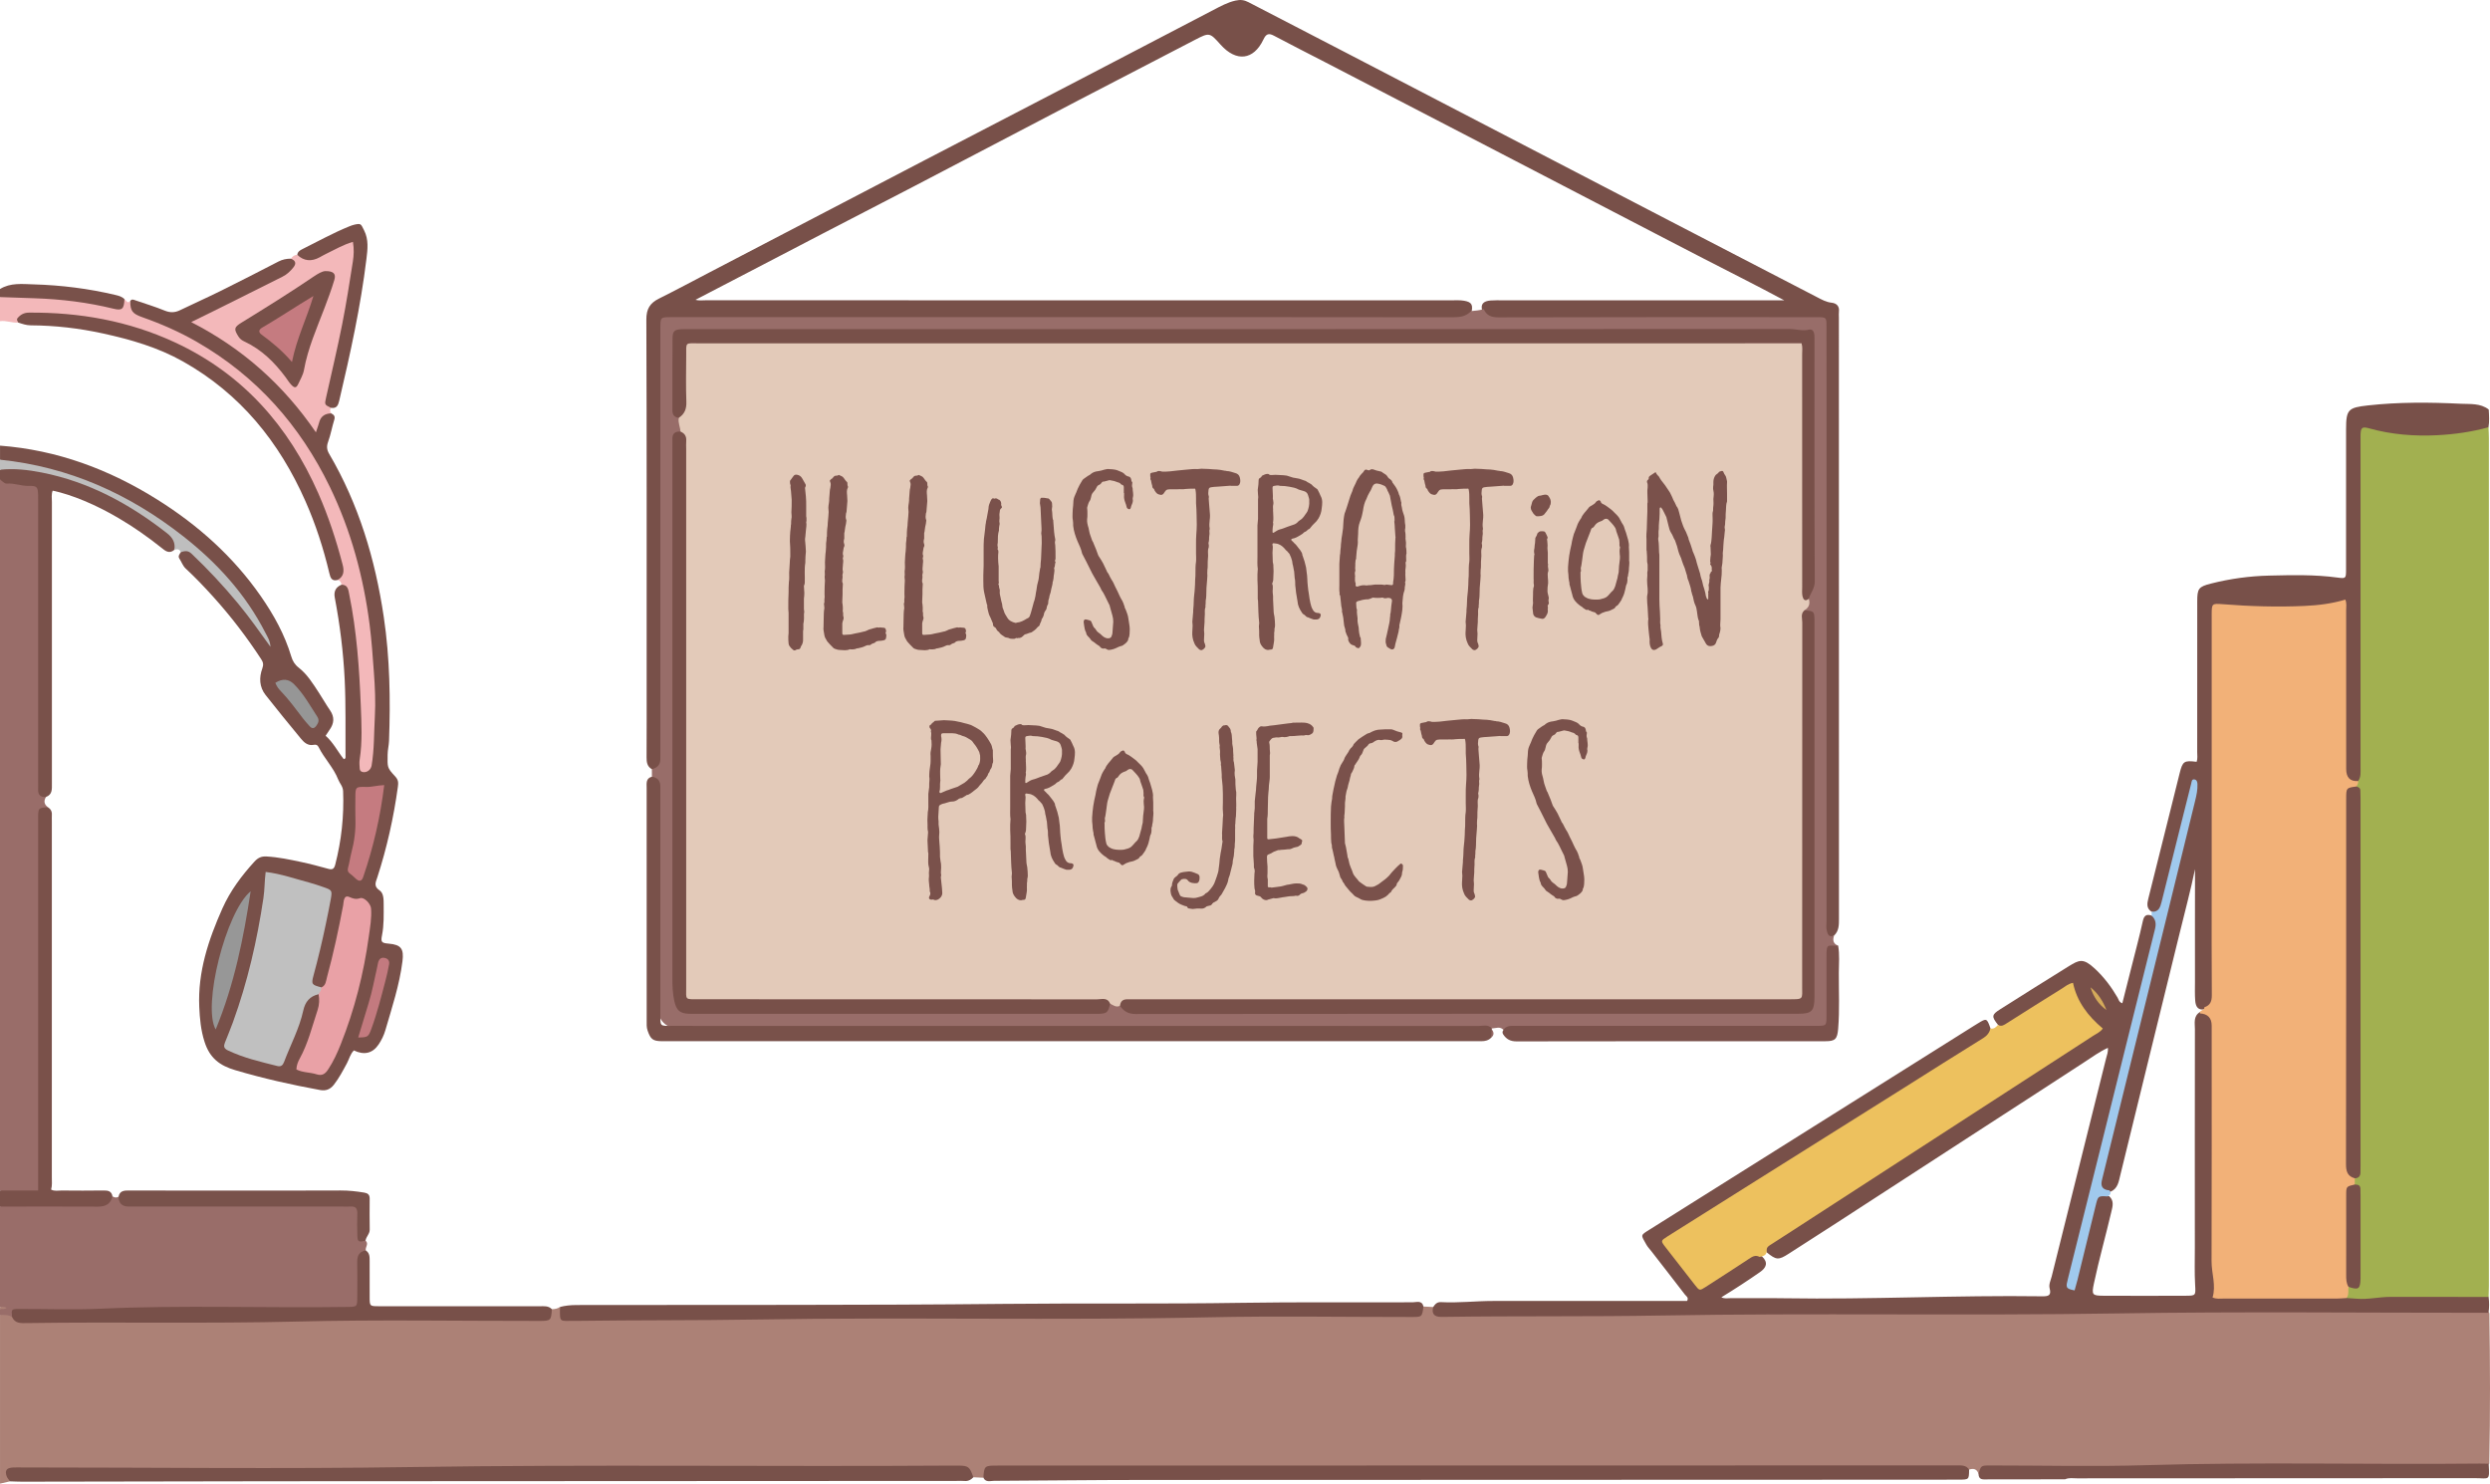 <?xml version="1.0" encoding="UTF-8"?>
<svg id="Layer_1" data-name="Layer 1" xmlns="http://www.w3.org/2000/svg" viewBox="0 0 1812.52 1080">
  <defs>
    <style>
      .cls-1 {
        fill: #979797;
      }

      .cls-2 {
        fill: #7a514b;
      }

      .cls-3 {
        fill: #a2b050;
      }

      .cls-4 {
        fill: silver;
      }

      .cls-5 {
        fill: #79514a;
      }

      .cls-6 {
        fill: #79524b;
      }

      .cls-7 {
        fill: #7a514a;
      }

      .cls-8 {
        fill: #e3cab9;
      }

      .cls-9 {
        fill: #996d69;
      }

      .cls-10 {
        fill: #f2b178;
      }

      .cls-11 {
        fill: #969696;
      }

      .cls-12 {
        fill: #986d69;
      }

      .cls-13 {
        fill: #a0c9ed;
      }

      .cls-14 {
        fill: #c37a7f;
      }

      .cls-15 {
        fill: #7a524b;
      }

      .cls-16 {
        fill: #bebebe;
      }

      .cls-17 {
        fill: #795049;
      }

      .cls-18 {
        fill: #ac8176;
      }

      .cls-19 {
        fill: #785049;
      }

      .cls-20 {
        fill: #e9a1a6;
      }

      .cls-21 {
        fill: #d4aa5a;
      }

      .cls-22 {
        fill: #edc15e;
      }

      .cls-23 {
        fill: #f3b8ba;
      }

      .cls-24 {
        fill: #c57b80;
      }

      .cls-25 {
        fill: #78514a;
      }
    </style>
  </defs>
  <g>
    <path class="cls-18" d="M1036.17,951.06c2.36,.12,4.71,.25,7.07,.37,2.67,4.85,7.2,4.94,11.96,4.93,44.54-.06,89.11,1.03,133.61-.27,84.68-2.47,169.35-.41,254.02-1.19,23.12-.21,46.26,.57,69.36-.14,95.37-2.94,190.77-.56,286.15-1.31,4.53-.04,9.31-.98,13.45,1.99,.14,.96,.26-.3,.27,.67,.56,36.45,.7,72.9-.06,109.35-3.78,3.15-8.34,2.21-12.63,2.22-70.37,.06-140.76-.86-211.12,.37-45.03,.78-90.06,.82-135.08,1.08-4.82,.03-9.07,1.13-12.95,3.9-1.05-3.69-3.55-4.33-6.86-3.27-233.44-1.3-466.89-.2-700.33-.61-6.68-.01-13.26-.39-17.19,6.54-2.43-.11-4.86-.22-7.28-.33-5.28-5.66-11.97-6.29-19.3-6.28-122.96,.13-245.95-1.16-368.89,.48-100.79,1.35-201.57,.21-302.35,1.04-5.57,.05-11.11-.39-10.69,7.72-2.44,.56-4.88,1.11-7.31,1.67,0-40.92,0-81.84,0-122.77,3.68-2.82,7.09-1.37,10.48,.63,3.75,2.87,8.15,2.88,12.55,2.88,58.66,.01,117.36,1.25,175.97-.34,62.55-1.7,125.07-.33,187.6-1.04,6.11-.07,11.66-.41,15.09-6.36,2.14,0,4.18-.35,5.97-1.63,2.31,7.1,7.66,8.05,14.32,8,34.79-.23,69.61,.66,104.38-.25,110.2-2.9,220.43,.42,330.61-1.68,55.23-1.05,110.43-.4,165.64-1.01,5.46-.06,9.97-1.21,13.56-5.38Z"/>
    <path class="cls-19" d="M0,324.4c41.6,3.16,79.47,17.28,114.58,39.31,29.55,18.54,55.16,41.4,75.18,70.15,9.47,13.61,17.47,28.03,22.27,44.05,.97,3.23,2.48,5.83,5.43,8.13,6.18,4.81,10.31,11.58,14.58,18.09,2.8,4.27,5.31,8.73,8.2,12.93,3.36,4.88,3.04,9.49-.31,14.14-.99,1.38-1.88,2.84-2.91,4.4,5.52,4.77,8.74,11.4,13.2,16.98,1.59-.27,1.29-1.43,1.28-2.29-.12-18.49,.31-37.02-.59-55.47-.98-20.06-3.46-40.03-7.22-59.8q-1.3-6.84,4.89-9.39c6.02-2.35,6.31,2.82,7.19,6.05,2.17,7.98,3.4,16.22,4.35,24.42,3.3,28.52,5.22,57.13,4.88,85.87-.05,4.17-1.11,8.2-1.22,12.34-.04,1.61-.33,3.82,1.96,4.07,1.64,.18,2.27-1.57,2.75-2.97,.63-1.85,.98-3.77,1.12-5.72,4.38-62.18-.93-123.14-25.42-181.11-27.15-64.27-72.35-110.55-138.67-134.8-10.33-3.78-12.79-7.14-10.73-14.63,1.06-1.75,2.5-.96,3.83-.5,7.11,2.42,14.31,4.61,21.25,7.44,3.94,1.6,7.33,1.57,11.06-.23,9.83-4.75,19.81-9.19,29.58-14.03,14.13-7,28.17-14.19,42.18-21.45,2.93-1.52,5.9-2.07,9.08-2.1,5.24,.7,4.74,3.98,2.9,7.26-1.95,3.48-5.39,5.45-8.79,7.43-17.66,10.26-36.22,18.71-54.67,27.39-2.12,1-5.43,1.46-5.72,3.93-.34,2.86,3.21,3.11,5.14,4.29,28.12,17.2,49.56,32.53,79.27,72.57,.41-3.29,1.22-6.12,2.99-8.51,2.2-2.97,4.96-3.72,8.24-1.71,1.87,.98,3,2.04,2.21,4.59-1.66,5.3-2.59,10.85-4.49,16.06-1.21,3.31-.99,5.8,.75,8.78,21.57,36.79,33.54,76.78,39.76,118.75,4.44,29.94,4.91,60,3.83,90.15-.12,3.38-1.01,6.68-1.03,10.12-.07,8.99-.56,9.32,5.41,15.69,2.48,2.65,2.46,4.69,2.06,7.67-3.07,22.42-8,44.41-14.97,65.94-1.11,3.41-2.9,6.43,1.63,9.47,2.96,1.98,3,6.46,3,10.14,0,7.52,.28,15.04-1.2,22.51-1.01,5.07-.31,5.67,4.92,6.12,9.03,.78,11.09,3.8,9.96,12.85-2.16,17.22-7.62,33.58-12.43,50.12-1.1,3.79-2.82,7.3-4.99,10.5-4.36,6.44-10.54,7.84-17.94,4.26-2.65,2.57-3.39,6.27-5.1,9.41-2.9,5.34-5.67,10.72-9.46,15.55-2.75,3.51-5.95,4.62-10.13,3.85-20.8-3.8-41.38-8.43-61.7-14.45-11.28-3.34-18.53-8.71-22.34-20.69-2.72-8.53-3.45-16.89-3.83-25.38-1.13-25.4,6.66-48.84,16.86-71.67,5.73-12.82,13.96-23.83,23.38-34.14,2.63-2.87,5.18-3.87,8.78-3.66,8.53,.48,16.84,2.25,25.15,4.01,6.65,1.41,13.22,3.18,19.78,4.98,3.05,.84,4.24,.01,5.05-3.13,4.51-17.54,6.43-35.29,5.72-53.39-.14-3.56-2.45-5.62-3.55-8.44-3.42-8.75-10.19-15.41-14.31-23.69-.78-1.57-1.9-1.94-3.56-1.61-4.21,.82-6.98-1.69-9.33-4.54-8.64-10.5-17.27-21.01-25.67-31.71-4.58-5.83-4.84-12.66-2.4-19.35,.98-2.7,.69-4.44-.76-6.66-10.52-16.12-22.16-31.35-35.07-45.64-6.37-7.05-12.91-13.91-19.88-20.37-2.24-2.07-3.06-4.93-4.67-7.34-1.19-1.77,.19-3.2,1.03-4.65,4.12-4.76,7.32-1.59,10.38,1.33,13.19,12.62,25.67,25.9,36.95,40.3,5.67,7.23,11.2,14.54,15.72,22.57-8.38-13.97-16.5-28.06-27.3-40.44-26.84-30.76-58.86-54.35-96.25-70.62-20.41-8.88-41.61-15.01-63.82-17.39-2.7-.29-5.26-1-7.25-3.05v-10.23Z"/>
    <path class="cls-9" d="M8.77,958.7c-2.71-1.77-5.76-1.48-8.77-1.46v-4.38c.56-.43,1.16-.7,1.89-.7,1.16,0,2.32,0,3.48-.03-1.16-.03-2.32-.04-3.48-.03-.73,0-1.33-.27-1.89-.7v-73.08c3.07-2.65,6.82-2.2,10.43-2.22,17.49-.06,34.97-.19,52.46,.06,6.99,.1,13.51-.51,19.02-5.3,1.4,.95,2.85,1.18,4.37,.3,3.12,4.73,7.89,4.91,12.89,4.91,48.57-.05,97.14-.03,145.71-.03,1.94,0,3.89-.02,5.83,.02,9.83,.24,11.17,1.75,11.69,11.5,.28,5.35-1.76,11.39,3.69,15.56,2.61,2.31-.39,4.78,.2,7.15-3.95,5.47-3.93,11.75-3.94,18.14-.07,28.33,2.66,25.19-25.54,25.27-39.41,.12-78.81,.06-118.22,.02-33.31-.04-66.58,2.48-99.9,1.48-3.79-.11-7.26,.5-9.9,3.53Z"/>
    <path class="cls-9" d="M33.47,580.15c-1.76,2.88-1.4,5.37,1.36,7.42-5.32,3.94-4.73,9.72-4.73,15.29,0,84.64-.02,169.29,0,253.93,0,2.19,.05,4.37-.1,6.56-.16,2.43-1.1,4.57-3.61,4.77-8.85,.71-17.82,2.75-26.4-1.51V349.25c8.06-.34,15.83,1.9,23.76,2.77,3.88,.42,5.54,3.56,6.01,7.27,.42,3.39,.3,6.79,.3,10.19,0,65.13,.01,130.26,0,195.39,0,5.37-.13,10.73,3.42,15.28Z"/>
    <path class="cls-23" d="M94.77,219.15c.15,7.26,1.48,9.17,9.02,11.83,13.8,4.86,27.12,10.73,39.79,18.05,43.28,25,74.87,60.71,96.55,105.47,15.39,31.78,24.46,65.4,28.94,100.35,1.48,11.56,2.24,23.16,3.1,34.78,.79,10.7,1.29,21.4,.69,32.04-.68,11.85-.37,23.78-2.35,35.55-.53,3.16-3.39,5.33-6.4,4.79-1.36-.24-2.19-1.1-2.26-2.44-.12-2.19-.39-4.43-.05-6.56,2.06-13.08,1.35-26.27,.83-39.34-1.09-27.13-2.96-54.25-8.41-80.95-.66-3.25-.83-7.07-5.65-7.09-.24-1.73-.97-3.05-2.84-3.43,2.64-6.63,1.35-13.08-.54-19.66-12.07-41.93-30.18-80.5-61.56-111.78-28.53-28.43-62.75-46.31-101.91-54.87-18.78-4.11-37.79-6.59-57.1-6.11-4.57,.11-8.76,.63-11.34,5.03C8.78,235.22,4.5,233.12,0,233.79v-17.54c6.1-3.81,12.81-2.19,19.21-1.73,20.59,1.45,41.32,2.07,61.42,7.55,4.63,1.26,7.29-1.39,9.97-4.3,1.33,.66,1.9,3.61,4.18,1.39Z"/>
    <path class="cls-7" d="M0,866.62H27.76c0-89.04,0-177.56,0-266.08,0-1.95-.03-3.9,0-5.84,.13-6.55,.19-6.6,7.06-7.13,2.01,1.26,3.06,3.01,2.93,5.46-.09,1.7-.01,3.4-.01,5.1,0,86.31,0,172.61-.01,258.92,0,2.9,.34,5.84-.52,8.88,2.43,1.37,5.12,.66,7.67,.69,10.21,.09,20.42,.14,30.62-.02,3.33-.05,5.75,.57,6.38,4.25-1.35,5.65-5.05,7.53-10.66,7.5-23.74-.14-47.49-.04-71.23-.03v-11.69Z"/>
    <path class="cls-5" d="M33.47,580.15c-3.97,.26-5.9-1.54-5.71-5.58,.09-1.94,0-3.89,0-5.83,0-67.78,0-135.57,0-203.35,0-1.7,.05-3.4-.01-5.1-.2-5.85-.8-6.72-6.9-6.57-5.4,.14-10.45-2.12-15.85-1.7-2.05,.16-3.23-2.02-5-2.78v-7.31c5.65-3.5,11.9-2.26,17.76-1.56,39.28,4.67,73.4,21.4,104,45.82,4.16,3.32,9.1,7.31,5.16,14.05-3.83,3.32-6.77,.62-9.57-1.62-9.88-7.9-20.24-15.1-31.13-21.52-16.35-9.64-33.97-17.04-47.88-19.94-1.06,2.69-.56,5.56-.56,8.32-.03,68.32-.04,136.64,0,204.96,0,3.95,.45,7.93-4.3,9.7Z"/>
    <path class="cls-16" d="M126.92,400.25c.87-5.11-1.23-8.86-5.18-11.97-27.26-21.39-57.06-37.58-91.38-44.32C20.38,342,10.24,340.82,0,341.94v-7.31c50.24,5.15,94.38,25.05,133.73,56.02,24.45,19.24,45.13,41.93,59.43,69.92,1.49,2.91,3.45,5.71,3.73,10.29-8.12-11.29-15.51-21.77-23.69-31.66-10.54-12.74-21.78-24.76-33.78-36.15-2.82-2.68-5.08-1.86-7.84-1.12-.88-2.42-2.66-2.33-4.64-1.68Z"/>
    <path class="cls-5" d="M90.59,217.76c-.29,7.14-1.63,8.52-8.03,6.95-18.83-4.62-37.88-6.94-57.27-7.59-8.42-.28-16.86-.62-25.29-.87v-5.85c7.63-4.7,16.12-3.64,24.4-3.4,20.15,.58,40.08,3.06,59.72,7.74,2.4,.57,4.7,1.18,6.47,3.02Z"/>
    <path class="cls-18" d="M0,951.39c1.57,.05,3.19-.29,4.79,.6-1.55,1.41-3.24,.69-4.79,.86v-1.46Z"/>
    <path class="cls-25" d="M7.31,1078.33c-.83-1.2-1.95-2.29-2.43-3.61-1.55-4.26-.1-6.25,4.55-6.48,2.19-.1,4.38-.03,6.57-.03,94.45,0,188.93,1.16,283.36-.28,131.18-2,262.34-.21,393.51-1.07,1.46,0,2.92-.01,4.38,0,7.7,.06,8.54,.69,11.29,8.52-1.76,1.8-3.74,2.94-6.42,2.68-1.93-.19-3.89-.04-5.84-.04-165.44,.08-330.87,.14-496.31,.25-61.31,.04-122.62,.21-183.92,.31-2.91,0-5.83-.16-8.74-.24Z"/>
    <path class="cls-19" d="M715.83,1075.7c.59-8.68,.78-8.85,10.28-8.85,204.48-.04,408.96-.07,613.44-.11,28.24,0,56.48,0,84.71,0,3.39,0,6.86-.39,9.09,3.04-.08,7.21-.08,7.25-7.03,7.3-7.06,.05-14.12,.03-21.18,.04-191.14,.05-382.29,.07-573.43,.19-36.03,.02-72.07,.48-108.1,.64-2.69,.01-6.02,1.37-7.77-2.24Z"/>
    <path class="cls-15" d="M1811.56,1065.48c.71,13.06,.64,10.51-10.02,10.52-96.56,.09-193.12,.08-289.68,.13-2.88,0-5.84-.58-8.64,.7-18.92,.02-37.83,.02-56.75,.07-2.93,0-6.09,.57-6.26-3.85,1.72-6.22,1.72-6.28,8.34-6.29,37.92-.02,75.86,.93,113.75-.21,80.9-2.43,161.8-.33,242.69-1.16,2.19-.02,4.37,.06,6.56,.09Z"/>
    <path class="cls-19" d="M474.5,559.92c-3.45-1.96-3.87-5.08-3.85-8.72,.12-18.75,.05-37.51,.05-56.26,0-87.44,.12-174.88-.21-262.32-.03-7.8,2.67-12.01,9.16-15.25,12.4-6.18,24.61-12.73,36.89-19.14,51.73-26.98,103.44-53.98,155.19-80.92,37.95-19.76,75.95-39.4,113.9-59.15,32.56-16.94,65.06-34,97.64-50.92,5.13-2.66,10.13-5.46,16-6.8,3.75-.86,6.47-.43,9.57,1.18,23.51,12.21,47.07,24.35,70.59,36.56,36.47,18.92,72.92,37.87,109.38,56.81,42.28,21.96,84.56,43.94,126.85,65.89,35.6,18.48,71.21,36.93,106.84,55.35,3.43,1.77,6.74,3.69,10.81,4.13,3.4,.36,5.77,2.41,5.28,6.46-.17,1.44-.03,2.92-.03,4.38,0,145.9,0,291.79,.05,437.69,0,4.48,0,8.77-3.54,12.12-4.55,3.54-5.87-.48-6.96-3.37-1.47-3.91-.88-8.18-.88-12.31-.02-137.74-.01-275.48-.01-413.22,0-3.41,.07-6.82-.03-10.22-.24-7.7-.91-8.39-8.34-8.64-2.43-.08-4.87-.03-7.3-.03-72.5,0-145,.01-217.5-.02-5.82,0-12.01,.62-14.86-6.39-1.97-5.54,.78-7.68,5.89-8.07,2.92-.22,5.84-.14,8.76-.14,67.93,0,135.86,0,204.93,0-11.29-6.05-21.78-11.51-32.27-16.85-34.93-17.78-69.65-35.97-104.44-54.01-65.91-34.18-131.75-68.49-197.71-102.58-12.32-6.37-24.72-12.62-36.96-19.14-3.91-2.08-5.76-1.41-7.73,2.75-7.15,15.08-19.74,16.48-31.11,3.8-7.99-8.92-8.07-9.07-18.66-3.59-56,28.96-111.92,58.07-167.74,87.38-23.92,12.56-47.89,25.05-71.9,37.42-41.33,21.3-82.45,43-124.01,64.47,2.56,.71,4.99,.33,7.37,.33,180.91,.02,361.81,.02,542.72,.03,3.16,0,6.35-.23,9.48,.32,5.6,.97,6.65,2.97,5.12,9.3-2.52,3.45-6.11,4.65-10.17,4.87-3.65,.2-7.3,.13-10.95,.13-184.26,0-368.52,0-552.78,0q-13.96,0-13.97,13.92c0,98.85,0,197.71-.01,296.56,0,3.89,.37,7.83-.62,11.64-1.06,4.07-3.22,6.64-7.93,4.57Z"/>
    <path class="cls-12" d="M1079.99,224.97c2.15,4.7,5.55,6.06,10.88,6.05,75.7-.23,151.41-.15,227.12-.15,1.7,0,3.41-.03,5.11,0,6.34,.12,6.41,.13,6.44,6.61,.06,12.66,.02,25.32,.02,37.99,0,131.73,0,263.47,0,395.2,0,2.19-.31,4.46,.14,6.55,.57,2.62,1.52,5.47,5.37,3.78-1.11,3.3-.74,6.02,2.96,7.39-5.14,2.77-6.38,7.18-6.23,12.77,.31,11.44,.15,22.89,.07,34.33-.09,12.15-1.41,13.54-13.35,13.58-25.56,.08-51.12,.02-76.68,.03-42.12,0-84.23,.05-126.34-.05-7.05-.02-14.06,.53-21.09,.64-2.53-2.72-5.57-1.14-8.44-1.03-5.32,1.01-10.68,.45-16.02,.45-191.06,.03-382.12,.02-573.18,.02q-18.42,0-18.43-18.74c0-49.42-.04-98.85,.05-148.27,.01-5.95-.49-11.63-3.83-16.75-.01-1.82-.03-3.64-.04-5.47q5.98-1.44,6.17-6.89c.06-1.7,.01-3.41,.01-5.11,0-101.8,0-203.61,0-305.41,0-1.22,0-2.44,0-3.65,.04-7.94,.04-7.98,8.01-7.98,100.8,0,201.6,0,302.4,0,88.87,0,177.74-.04,266.61,.09,5.12,0,9.56-.66,13.15-4.5,3.07-.37,6.19-.44,9.15-1.48Z"/>
    <path class="cls-19" d="M1811.52,944.1c.45,3.85,.49,7.69-.08,11.53-90.04,.06-180.1-.98-270.12,.46-110.69,1.77-221.38-.41-332.04,1.52-52.53,.92-105.05,.24-157.56,1-.97,.01-1.95,.01-2.92,0q-7.42-.05-5.55-7.19c1.38-2.03,2.75-3.72,5.72-3.55,12.64,.7,25.25-.85,37.89-.84,44.5,.02,89.01,0,133.51,0h7.7c1.38-2.57-.69-3.48-1.59-4.66-8.11-10.6-16.33-21.12-24.51-31.67-1.19-1.53-2.59-2.95-3.53-4.62-4.16-7.4-4.54-6.7,2.48-11.11,78.59-49.36,157.16-98.74,235.74-148.11,1.03-.65,2.07-1.28,3.1-1.91,6.34-3.89,6.52-3.82,9.18,3.73,1.16,4.42-1.44,6.61-4.78,8.71-24.29,15.26-48.55,30.57-72.87,45.78-51.52,32.23-102.81,64.84-154.4,96.96-4.01,2.5-4.88,4.89-1.77,8.7,6.45,7.92,12.69,16,18.82,24.17,2.66,3.54,5.18,3.64,8.6,1.24,9.37-6.55,19.34-12.17,28.74-18.68,3.59-2.49,7.3-4.06,11.37-.92,4.65,4.48,3.05,8.19-1.52,11.37-8.99,6.26-18.15,12.26-28.14,18.35,2.46,1.17,4.54,.64,6.48,.64,13.15,.05,26.29-.16,39.44,.06,62.55,1.02,125.06-2.31,187.6-1.43,4.49,.06,6.87-.49,5.44-5.89-.73-2.76,.81-5.72,1.51-8.55,13.17-52.93,26.45-105.84,39.61-158.77,.58-2.33,1.6-4.6,1.29-7.65-6.32,2.91-11.74,6.9-17.29,10.52-48.31,31.53-96.87,62.69-145.18,94.21-23.24,15.16-46.56,30.2-69.92,45.18-7.44,4.77-8.98,4.62-16.06-1.13-2.61-4.44,.94-6.08,3.72-7.92,23.53-15.54,47.26-30.78,70.97-46.04,29.64-19.08,59.12-38.39,88.73-57.5,23.89-15.42,47.77-30.88,71.68-46.26,6.65-4.28,6.62-4.28,1.35-10.24-6.63-7.5-12.51-15.45-14.35-26.16-15.45,9.21-29.57,18.66-44.06,27.53-2.93,1.79-5.91,5.04-9.57,1.05-4.78-5.93-4.65-7.38,1.39-11.19,16.63-10.49,33.23-21.03,49.97-31.36,7.84-4.83,10.64-6.18,19.12,1.65,6.67,6.16,12,13.29,16.55,21.08,.8,1.36,.93,3.25,3.47,4.13,2.26-8.95,4.51-17.8,6.74-26.65,2.78-11.05,5.75-22.05,8.19-33.17,.91-4.17,2.71-5.23,6.45-4,4.24,1.17,4.67,4.49,4.45,8.08-.16,2.68-1,5.26-1.64,7.85-20.1,80.79-39.83,161.68-60.15,242.41-.79,3.15-2.44,6.31-1.05,10.59,2.86-2.86,2.93-6.07,3.58-8.96,3.74-16.63,8.01-33.13,12.33-49.61,1.97-7.51,4.14-8.42,11.58-6.07,3.77,3.45,2.41,7.6,1.47,11.59-4.07,17.29-8.9,34.39-12.6,51.77-1.78,8.38-1.33,9.03,6.85,9.07,19.94,.09,39.89,.08,59.83,0,7.5-.03,7.41-.14,6.96-7.95-.51-8.99-.2-18-.21-27-.02-53.04-.05-106.08,.05-159.12,0-4.41-1.29-9.48,3.76-12.5,8.88-.93,10.76,.54,10.86,9.74,.24,21.65,.07,43.3,.08,64.94,.01,31.14,.08,62.27-.04,93.4-.04,10.71,.5,21.37,1.28,32.05,.34,4.7,2.17,6.59,6.71,6.36,2.18-.11,4.38-.01,6.56,0,26.99,.08,53.98-.16,80.97,.11,30.82-1.81,61.67-1.71,92.51-1.53,3.82,.02,7.87-.65,11.11,2.32Z"/>
    <path class="cls-22" d="M1454.37,746.04c2.6,1.56,4.49,.04,6.6-1.3,13.33-8.48,26.7-16.89,40.12-25.24,2.24-1.39,4.23-3.3,7.89-4.07,2.84,13.71,10.94,24.26,21.69,33.26-1.86,2.67-4.63,3.77-6.97,5.29-72.8,47.22-145.63,94.39-218.46,141.56-5.3,3.44-10.61,6.87-15.93,10.27-1.65,1.06-3.43,1.96-3.28,4.35,.15,3.66-2.5,4.27-5.22,4.79-3.11-1.72-5.45-.08-7.97,1.59-10.35,6.83-20.78,13.55-31.21,20.26-4.47,2.87-4.54,2.84-7.9-1.46-7.19-9.19-14.39-18.38-21.51-27.62-3.39-4.4-3.38-4.55,1.48-7.62,21.6-13.63,43.23-27.21,64.86-40.8,35.83-22.51,71.68-44.99,107.51-67.5,19.15-12.04,38.22-24.21,57.48-36.08,2.94-1.81,4.54-3.99,5.4-7.07,2.52,.58,4.01-.97,5.44-2.63Z"/>
    <path class="cls-19" d="M1811.6,298.11c.24,4.31,.51,8.61-.15,12.91-2.64,3.35-6.56,4.03-10.37,4.76-23.42,4.52-46.86,5.02-70.3,.06-9.96-2.11-10.26-1.92-10.27,8.34-.03,76.66,0,153.32-.07,229.98,0,5.21,1.21,10.86-3.35,15.14-9.11,3.39-11.34,1.84-11.38-8.72-.14-37.47-.05-74.94-.05-112.41,0-8.39,.01-8.3-8.42-6.93-22.72,3.7-45.57,2.66-68.41,1.68-.48-.02-.96-.14-1.45-.2-14.19-1.72-14.99-1.02-14.99,13.2,0,87.84,.01,175.67-.03,263.51,0,6,.91,12.61-6.91,15.11-5.23,1.33-7.15-1.48-7.51-6.12-.36-4.62-.17-9.24-.17-13.87,0-28.21-.06-56.42,.03-81.85-2.96,14.47-7.49,31.45-11.66,48.5-14.2,58.15-28.66,116.24-42.77,174.41-1.14,4.69-1.82,9.76-7.19,11.94-7.74,.51-9.52-1.17-7.97-8.4,1.78-8.32,3.65-16.64,5.73-24.9,19.95-79.54,39.02-159.29,58.91-238.85,1.8-7.21,3.63-14.44,4.18-21.93-1.71,2.92-2.24,6.2-3.05,9.39-6.07,24.07-11.92,48.19-18.18,72.21-1.2,4.6-1.8,10.87-9.56,8.65-3.95-2.45-3.33-6-2.41-9.69,5.49-21.85,10.94-43.7,16.4-65.55,2.12-8.47,4.23-16.93,6.33-25.4,2.23-8.99,3.2-9.66,12.42-8.53,.84-2.35,.41-4.78,.41-7.18,.03-36.49,.02-72.98,.03-109.48,0-9.45,.9-10.79,10.07-13.11,13.91-3.52,28.13-5.47,42.43-5.79,16.49-.37,33.03-.81,49.48,1.43,6.25,.85,6.33,.65,6.34-5.83,.02-34.06,0-68.12,.02-102.18,0-14.33,1.58-15.69,15.86-17.28,22.53-2.51,45.09-2.33,67.64-1.22,6.84,.34,14.26-.52,20.33,4.19Z"/>
    <path class="cls-5" d="M474.54,565.39c4.36,.64,6.29,3.24,6.15,7.57-.06,1.7,0,3.41,0,5.11,0,53.31,0,106.63,0,159.94,0,9.32-.5,8.77,8.68,8.77,195.67,0,391.34,0,587.01,.06,3.22,0,6.9-1.38,9.59,1.83,0,0-.07,.53-.07,.53,.37,2.06,.93,4.13-.36,6.08-1.99,2.11-4.54,2.68-7.3,2.66-1.7,0-3.41,0-5.11,0-196.11,0-392.22,0-588.33,0-.97,0-1.95,0-2.92,0-6.69-.08-8.28-1.41-10.48-7.72-.85-2.43-.67-4.79-.67-7.18-.03-56.47-.02-112.93-.02-169.4,0-3.35-.74-7.04,3.84-8.25Z"/>
    <path class="cls-19" d="M1036.17,951.06c-1.02,7.56-1.02,7.62-8.4,7.63-49.4,.03-98.81-.84-148.18,.23-109.7,2.38-219.4-.22-329.08,1.61-43.76,.73-87.51,.38-131.26,.99-.49,0-.97,0-1.46,0-10.41-.19-10.4,1.85-10.13-10.15,3.79-.97,7.65-1.36,11.55-1.37,1.46,0,2.92-.02,4.38-.03,102.51-.19,205.03,.22,307.53-.82,57.46-.58,114.91,.15,172.36-.77,41.64-.67,83.27-.17,124.9-.39,2.8-.01,6.67-1.67,7.79,3.06Z"/>
    <path class="cls-19" d="M8.77,958.7c-.53-5.65-.53-5.82,4.9-5.85,19.7-.08,39.43,.72,59.09-.18,60.01-2.76,120.04-.42,180.05-1.3,7.18-.11,7.21-.1,7.25-7.29,.04-8.51,.11-17.03-.03-25.54-.08-4.55,1.52-7.52,6.26-8.27,2.94,1.88,2.77,4.9,2.78,7.8,.03,8.75-.02,17.5,.02,26.25,.03,6.43,.07,6.5,6.35,6.53,14.34,.05,28.68,.02,43.02,.02,24.79,0,49.58,0,74.37,0,3.13,0,6.39-.49,8.89,2.15-.51,8.19-.8,8.52-8.98,8.53-58.85,.06-117.73-1.01-176.54,.45-65.63,1.63-131.24,.16-196.84,1.12-4.2,.06-8.43,.41-10.56-4.41Z"/>
    <path class="cls-23" d="M241.11,300.92q-6.54,.12-8.47,5.57c-.4,1.14-.71,2.32-1.08,3.47-.37,1.15-.76,2.28-1.6,4.77-23.6-34.51-53.32-61.05-90.78-80.26,7.65-3.76,14.16-6.93,20.64-10.17,15.22-7.6,30.41-15.25,45.66-22.81,3.37-1.67,5.99-4.13,8.23-7.03,2.25-2.91,1.17-4.91-1.96-6.19,1.15-1.59,2.54-2.76,4.64-2.72,7.32,4.01,13.63,1.61,20-2.63,4.64-3.09,9.97-5.05,15.24-6.91,5.53-1.96,6.87-1.01,7.39,4.94,.66,7.6-.99,15.01-2.12,22.44-4.17,27.4-10.03,54.47-16.36,81.43-.98,4.17-1.3,8.11,.42,12.08-1.01,1.38-.76,2.71,.15,4.02Z"/>
    <path class="cls-2" d="M1094.4,749.7c2.02-3.19,5.18-2.96,8.38-2.95,27.47,.04,54.94,.03,82.41,.03h132.73c1.46,0,2.92,.01,4.38,0,7.18-.07,7.23-.07,7.24-7.25,.03-14.1,.07-28.21,0-42.31-.06-10.96,.55-8.6,8.5-8.81,1.13,6.52,.52,13.1,.48,19.65-.08,13.62,.65,27.25-.49,40.86-.62,7.44-2.15,9.03-9.17,9.03-74.98,.02-149.97-.03-224.95,.12-4.47,0-7.36-1.58-9.65-5.01-.73-1.1-.77-2.27,.15-3.34Z"/>
    <path class="cls-13" d="M1566.24,663.73c5.27,.33,6.31-3.59,7.27-7.41,4.44-17.62,8.8-35.27,13.21-52.9,2.76-11.06,5.52-22.11,8.33-33.15,.33-1.29,.3-3.26,2.4-2.89,1.65,.29,2.05,1.8,2.12,3.37,.18,4.19-.71,8.22-1.69,12.23-6.74,27.55-13.5,55.11-20.27,82.65-15.75,64.05-31.51,128.09-47.26,192.13-.17,.71-.34,1.41-.48,2.13q-1.21,6.09,5.66,6.64c1.45,2.06,.63,3.41-1.37,4.39-6.91-.4-6.94-.41-8.61,6.41-4.45,18.14-8.87,36.3-13.33,54.44-.63,2.55-1.39,5.07-2.08,7.57-6.83-1.26-6.37-2.37-4.82-8.65,7.79-31.55,15.74-63.06,23.58-94.6,13.24-53.24,26.42-106.49,39.74-159.7,.99-3.94,.59-7.09-2.4-9.84,0-.94,0-1.88,0-2.82Z"/>
    <path class="cls-6" d="M266.08,903.11c-5.06,1.24-5.78,.93-5.96-3.6-.21-5.33-.18-10.68-.02-16.02,.11-3.61-1.09-5.52-4.97-5.22-1.93,.15-3.88,.02-5.82,.02-50.72,0-101.44,0-152.15,0-1.21,0-2.43,0-3.64,0q-7.06-.06-7.24-7.13c.87-4.42,4.03-4.57,7.71-4.55,25.05,.1,50.11,.05,75.16,.05s52.54,.08,78.81-.06c5.83-.03,11.51,.61,17.22,1.55,2.56,.42,3.92,1.56,3.91,4.27-.04,7.54-.11,15.09,.03,22.63,.06,3.19-2.68,5.15-3.03,8.08Z"/>
    <path class="cls-19" d="M240.96,296.9c-4.78-2.31-4.76-2.3-3.6-7.51,3.94-17.73,8.16-35.4,11.7-53.21,3.02-15.18,5.39-30.49,7.79-45.78,.71-4.51,.92-9.17,.06-14.33-7.12,2.03-13.3,5.73-19.74,8.82-1.53,.73-2.99,1.6-4.48,2.41q-9.13,4.97-16.29-1.76c.2-2.27,1.9-3.3,3.65-4.17,11.3-5.59,22.31-11.77,34.02-16.51,1.34-.54,2.72-1.07,4.13-1.37,4.7-1,4.49-.42,6.83,4.19,3.45,6.8,2.55,13.84,1.73,20.6-4.22,34.9-11.79,69.18-19.82,103.36-.82,3.48-1.88,5.88-5.97,5.24Z"/>
    <path class="cls-12" d="M1085.53,755.28c.12-2.03,.24-4.06,.36-6.08,1.55,2.13,1.97,4.19-.36,6.08Z"/>
    <path class="cls-17" d="M13.26,234.81c-.42-1.06-1.47-2.06-.44-3.29,2.14-2.54,4.74-3.93,8.22-3.95,36.91-.27,72.53,6.02,106.16,21.6,49.34,22.85,82.87,60.82,104.55,110.06,7.36,16.73,13.01,34.02,17.62,51.67,1.2,4.6,1.14,8.69-3.66,11.3-4.31,1.09-5.2-1.66-6-5.02-4.26-17.97-9.92-35.49-17.4-52.39-19.1-43.18-47.46-78.22-89.12-101.66-18.21-10.25-37.95-15.95-58.16-20.37-17.34-3.8-34.91-5.85-52.66-5.93-3.29-.02-6.15-1.06-9.12-2.02Z"/>
    <path class="cls-4" d="M231.93,723.73c-6.43,1.42-9.79,5.55-11.17,11.89-2.87,13.13-9.3,24.96-13.98,37.43-.9,2.41-2.27,3.61-4.91,2.94-12.23-3.07-24.52-5.88-36.01-11.37-2.99-1.43-3.15-3.09-2.14-5.64,1.97-4.96,4.03-9.89,5.85-14.9,10.65-29.28,17.56-59.47,22.17-90.26,.94-6.25,.8-12.55,1.64-19.1,11.13,1.32,21.39,5.01,31.87,7.77,3.52,.92,6.96,2.16,10.4,3.34,5.91,2.04,6.23,2.44,5.21,8.25-1.09,6.2-2.4,12.37-3.68,18.54-2.61,12.58-5.61,25.07-8.96,37.47-1.73,6.4-1.32,6.85,5.73,8.65,1.21,2.43,.39,4.03-2.03,4.98Z"/>
    <path class="cls-20" d="M231.93,723.73c.91-1.56,1.98-3.06,2.03-4.98,3.27-1.37,3.32-4.67,4.05-7.34,4.72-17.33,8.48-34.88,11.81-52.53,.23-1.19,.18-2.45,.5-3.61,.57-2.09,1.5-3.43,4.14-2.25,2.36,1.06,4.67,1.85,7.64,.8,2.89-1.02,7.74,4,8.01,7.53,.52,6.84-.72,13.61-1.64,20.28-3.71,27.02-10.38,53.34-20.5,78.7-2.52,6.31-5.37,12.51-9.15,18.22-2.06,3.11-4.27,4.81-8.44,3.46-4.76-1.54-10.08-1.13-14.63-3.53,.12-2.97,1.09-5.48,2.36-7.79,6.17-11.18,9.11-23.52,13.09-35.5,1.28-3.87,1.39-7.6,.72-11.48Z"/>
    <path class="cls-24" d="M279.69,571.5c-2.86,23.36-7.94,45.44-15.34,66.99-.95,2.75-2.53,3.46-4.88,1.56-1.51-1.22-2.8-2.74-4.39-3.83-1.92-1.31-2.29-2.71-1.64-4.94,1-3.48,1.41-7.12,2.35-10.62,2.14-8.02,3.21-16.13,2.93-24.45-.17-5.1-.04-10.21-.03-15.32,.02-8.04,.04-8.27,7.87-8.05,4.17,.12,8.11-1.18,13.14-1.33Z"/>
    <path class="cls-1" d="M182.46,648.78c-5.17,34.27-12,68.06-25.46,100.6-9.8-16.89,7.37-85.65,25.46-100.6Z"/>
    <path class="cls-14" d="M260.74,755.24c2.61-8.63,5.01-16.73,7.52-24.8,2.74-8.8,4.35-17.86,6.38-26.82,.27-1.18,.39-2.4,.77-3.54,.7-2.07,2.11-3.22,4.43-2.81,2.64,.47,3.83,2.21,3.39,4.7-.72,4.04-1.63,8.06-2.67,12.03-3.08,11.71-6.03,23.46-10.2,34.85-2.2,6-2.54,6.25-9.62,6.39Z"/>
    <path class="cls-11" d="M200.43,497.05q7.75-4.89,13.62,1.03c6.93,6.94,11.6,15.48,16.89,23.6,1.66,2.55,.82,4.55-.67,6.62-1.41,1.97-3,2.41-4.76,.46-1.62-1.8-3.26-3.59-4.74-5.5-5.33-6.9-10.41-14.01-16.5-20.29-1.55-1.6-2.83-3.32-3.86-5.92Z"/>
    <path class="cls-3" d="M1716.55,568.55c2.19-3,1.73-6.47,1.73-9.85,0-79.07,0-158.14,0-237.21,0-1.7-.05-3.41,.01-5.11,.2-5.13,1.14-5.99,6.25-4.57,16.29,4.55,32.94,5.85,49.69,4.99,12.55-.64,25.03-2.41,37.21-5.79,.09,2.67,.26,5.34,.26,8.02,.01,205.68,.01,411.36,0,617.04,0,2.67-.12,5.35-.18,8.02-23.84,0-47.68,.03-71.52-.04-8.26-.02-16.4,2.09-24.69,1.32-2.41-.22-4.84-.33-7.25-.49-.73-3.32-1.17-6.57,2.22-8.87,4.06-.55,5.72-2.97,5.74-6.96,.1-19.59,.06-39.18,.02-58.76,0-3.07-1.37-5.57-2.95-8.05-.67-1.81-.56-3.56,.33-5.27,2.56-3.34,2.43-7.31,2.44-11.17,.06-87.47,.05-174.93,.02-262.4,0-2.92-.23-5.82-.96-8.67-.76-2.41-.07-4.44,1.63-6.21Z"/>
    <path class="cls-8" d="M815.27,732.16c-2.83,1.39-4.95-.45-7.23-1.58-98.77-.99-197.54-.16-296.31-.44-2.19,0-4.38-.06-6.56-.17-5.04-.26-7.42-2.99-7.68-7.89-.18-3.41-.16-6.81-.16-10.22,0-125.34-.02-250.68,.03-376.02,0-7.31-.07-14.57-2.04-21.67-.13-3.37-1.94-6.55-1.21-10.03,4.96-11.65,2.79-23.94,3.2-36,.14-4.14-.02-8.28,.18-12.42,.25-5.35,3.03-7.94,8.31-8.09,2.43-.07,4.87-.12,7.3-.12,263.68-.02,527.37,.04,791.05-.03,9.3,0,10.18,.83,10.2,11.47,.1,54.31,0,108.62,.11,162.93,.01,4.7-1.12,9.72,2.17,13.97q1.76,5.46-3.11,8.4c1.1,2.8,.89,5.74,.88,8.66-.02,86.18,0,172.36-.01,258.54,0,18.15-.54,18.68-19,18.68-154.3,0-308.59,0-462.89,.03-5.8,0-11.71-.61-17.23,1.99Z"/>
    <path class="cls-19" d="M1316.63,435.86c-2.76,2.39-4.04,.39-4.56-1.89-.47-2.09-.22-4.36-.22-6.54,0-56.48,0-112.95-.03-169.43,0-2.64,.44-5.32-.43-8.09h-18.76c-261.12,0-522.24,0-783.35,.02-10.99,0-9.7-1.42-9.77,9.63-.07,10.95-.29,21.92,.11,32.86,.19,5.17-1.24,8.95-5.51,11.72-3.23-.34-4.65-2.17-4.64-5.38,.03-17.54-.09-35.07,.09-52.61,.05-5.17,1.56-6.31,6.65-6.51,2.43-.09,4.87-.04,7.3-.04,266.36,0,532.72,.01,799.08-.11,4.8,0,9.5,1.72,14.38,.44,1.87-.49,3.27,1.06,3.59,2.88,.33,1.9,.24,3.88,.24,5.82,0,58.21-.11,116.42,.21,174.62,.03,5.19-3.09,8.37-4.38,12.61Z"/>
    <path class="cls-19" d="M815.27,732.16c.32-3.18,2.04-4.78,5.27-4.74,2.19,.03,4.38-.01,6.57-.01,158.27,0,316.53,0,474.8,0,11.25,0,9.92,.28,9.92-9.78,.02-88.17,0-176.34,.08-264.51,0-2.96-1.39-6.37,1.61-8.86,7.05,.63,7.12,.69,7.28,7.02,.04,1.46,0,2.92,0,4.38,0,88.9,0,177.81,0,266.71,0,1.22,.01,2.44,0,3.65-.15,10.08-1.96,11.93-11.99,11.93-160.71,.02-321.42,0-482.13,.18-5.34,0-8.68-1.94-11.42-5.98Z"/>
    <path class="cls-19" d="M495.32,314.16c3.09,1.25,4.48,3.49,4.2,6.86-.16,1.94-.03,3.89-.03,5.84,0,130.53,0,261.07,.01,391.6,0,9.59-1.28,8.93,9.07,8.93,96.65,0,193.31,0,289.96,.07,3.36,0,7.58-1.68,9.5,3.11-1.3,6.27-2.23,7.18-7.73,7.42-1.46,.07-2.92,.01-4.38,.01-96.4,0-192.8,0-289.21,0-1.7,0-3.41,.05-5.11-.02-6.95-.29-9.28-2.62-10.77-9.4-1.21-5.52-1.39-11.03-1.39-16.62,.02-128.82,.01-257.64,.01-386.46,0-1.95,.08-3.9,0-5.84-.17-4.14,2-5.7,5.86-5.51Z"/>
    <path class="cls-10" d="M1709.49,936.71c-.33,2.76,.51,5.72-1.44,8.19-2.42,.13-4.84,.38-7.26,.38-27.48,.03-54.95,.03-82.43,0-2.39,0-4.86,.48-7.8-.81,2.7-8.75-.75-17.44-.72-26.35,.17-56.19,.09-112.37,.09-168.56,0-.97,0-1.95,0-2.92q-.01-8.44-8.53-8.94c-.64-2.7,3.63-1.91,3.18-4.47,4.37-1.41,5.48-4.4,5.45-8.89-.21-25.07-.1-50.14-.1-75.21v-197.16c0-1.46,0-2.92,0-4.38,.03-8.16,.05-8.4,7.94-7.78,19.89,1.58,39.79,2.18,59.71,1.27,9.91-.45,19.75-1.64,29.64-4.6,1.12,2.71,.57,5.38,.58,7.92,.05,37.97,.03,75.94,.03,113.92,0,.49,0,.97,0,1.46q0,9.39,8.73,8.77c.18,1.5-.54,2.72-1.21,3.95-4.28,3.91-5.12,8.85-5.11,14.45,.1,85.19,.11,170.38-.03,255.57,0,5.58,1.52,10.4,3.88,15.19,0,1.52-.01,3.03-.02,4.55-3.26,3.67-3.93,8.04-3.9,12.8,.13,17.93,.01,35.86,.06,53.79,0,2.64,.57,5.34-.74,7.86Z"/>
    <path class="cls-21" d="M1521.71,718.69c5.48,4.35,9.11,10.07,11.61,16.55-5.74-4.14-9.53-9.69-11.61-16.55Z"/>
    <path class="cls-19" d="M236.85,197.35c5.93-.06,7.86,1.95,6.53,6.4-2.09,6.97-4.64,13.8-7.23,20.6-5.62,14.74-12.06,29.21-14.86,44.88-.65,3.65-2.59,6.81-4.1,10.1-1.51,3.27-2.77,3.37-5.35,.58-1.47-1.59-2.61-3.5-3.91-5.25-8.07-10.87-17.49-20.2-29.94-26.01-1.82-.85-3.27-1.85-4.38-3.61-3.5-5.58-3.34-6.79,2.4-10.32,17.6-10.83,35.14-21.75,52.25-33.35,3.01-2.04,6.16-3.93,8.6-4.03Z"/>
    <path class="cls-19" d="M1714.08,857.72c-5.41-1.49-6.39-5.13-6.38-10.44,.17-88.52,.12-177.05,.13-265.57,0-8.22,.03-8.22,7.51-9.2,1.42,.48,2.76,1.06,2.82,2.86,.06,1.95,.12,3.89,.12,5.84,0,89.12,0,178.24,0,267.37,0,1.7,0,3.41-.05,5.11-.1,2.64-1.51,3.99-4.15,4.03Z"/>
    <path class="cls-19" d="M1709.49,936.71c-1.61-2.62-1.66-5.54-1.66-8.47,0-19.48-.03-38.96,.01-58.44,.01-6.13,.11-6.13,6.22-7.54,2.06,.03,4,.3,4.14,2.96,.1,1.94,.08,3.89,.09,5.83,0,18.71,0,37.42,0,56.14,0,1.22,.02,2.43-.01,3.65-.21,7.54-1.52,8.41-8.79,5.87Z"/>
    <path class="cls-24" d="M228.14,215.47c-4.7,15.9-12.13,30.64-15.61,48.04-7.03-8.16-14.4-14.27-22.14-19.94-2.48-1.81-2.01-3.64,.46-5.08,12.56-7.32,24.62-15.45,37.29-23.02Z"/>
  </g>
  <g>
    <path class="cls-2" d="M575.03,390.31c0-.62,.21-2.07,.21-3.31,.21-1.03,.21-2.28,.41-3.52,0-.62,0-1.24,.21-2.07,0-1.24,0-2.48,.21-3.73,.41-1.45,0-3.11,0-4.76,.21-3.1,.21-6,.21-9.11,0-1.86-.41-3.52-.41-5.17s-.62-3.31-.41-5.17c.21-.21,0-.62-.21-.83-.21-.62-.21-1.45-.21-2.28,0-.21,0-.41,.21-.62l2.28-3.1c.62-1.04,1.66-1.24,2.69-1.04q2.48,.41,3.73,2.69l2.48,4.35c.21,.62,.21,1.24-.21,1.86-.21,.21-.21,.62-.21,1.03l.62,6c.21,2.28,.21,4.35,.21,6.62v7.66c0,.41,.21,.83,.21,1.24v2.28c0,.21-.21,.41-.21,.62,.41,2.07,0,4.14-.21,6.21-.21,1.45-.21,3.11-.41,4.55-.21,.83-.21,1.66-.21,2.48,.21,1.45,.21,2.9,.41,4.55,0,1.24,.21,2.48,.21,3.73-.21,2.28-.41,4.55-.41,6.83v1.24c-.83,4.97-.21,9.73-.41,14.7,0,.41-.21,.83-.21,1.24-.21,.41-.41,.83-.41,1.03,.21,1.24,0,2.48,.21,3.73s0,2.48,0,3.52c0,.62-.21,1.45-.21,2.07v7.45c0,.62,.21,1.24,.21,1.86,0,.21,.21,.41,0,.41-.41,1.86,0,3.73-.21,5.59,0,1.03-.21,1.86-.41,2.9v4.14c-.21,.62-.21,1.24-.21,1.86v5.18c0,.83,0,1.66-.21,2.48-.41,.83-.41,1.66-1.03,2.28-.21,.21-.21,.62-.41,.83-.41,1.45-.83,1.86-2.07,1.86-.62,0-1.24,.21-1.86,.62-.62,.41-1.45,0-1.86-.41-1.04-.83-1.86-1.66-2.48-2.69-.41-.62-.62-1.24-.62-1.86-.21-1.66-.21-3.31-.21-4.97,0-.83,.21-1.66,.21-2.48v-14.7c0-.83-.21-1.86-.21-2.9v-1.45c0-3.52,0-6.83,.21-10.35,0-2.48,0-5.17,.21-7.66,.41-2.28,.21-4.55,.21-7.04,.21-2.07,.21-4.35,.41-6.62,0-1.66,.21-3.31,.41-4.97v-2.48c0-2.48,0-4.76-.21-7.24-.21-1.45,0-3.1,0-5.18Z"/>
    <path class="cls-2" d="M599.46,456.76c0-3.52,.21-6.83,.21-10.14,0-1.45,.21-2.69,.41-3.93,0-.83-.21-1.66-.21-2.48,0-.21-.21-.62,0-1.04,.41-.83,.21-1.66,.21-2.48,0-.62,.21-1.45,.21-2.28-.21-2.48,0-5.18,0-7.66,0-1.45,.21-2.9,.21-4.14,0-.83-.21-1.66-.21-2.48v-.41c.41-1.66-.21-3.31,.21-5.18,.21-1.66,0-3.31,0-5.18,.21-2.69,.21-5.59,.62-8.28,.21-1.86,.21-3.73,.21-5.59,.21-1.45,.41-3.1,.41-4.55,.21-.21,.21-.41,.21-.62,0-1.86,0-3.52,.21-5.38,.21-1.45,.41-2.9,.41-4.55,.21-1.45,.21-3.1,.41-4.55,0-1.04,.21-2.07,.21-3.11s-.21-2.07-.21-3.1c0-1.24,.21-2.28,.41-3.52,.21-1.03,.21-2.28,.21-3.31,.21-1.66,.21-3.31,.41-5.17,0-.83,.21-1.66,.41-2.48,.21-1.45,.62-3.11-.21-4.55-.21-.41-.21-.62,0-1.03,.41-.21,.62-.62,.83-.83,.62-.21,1.04-.62,1.45-1.24,.62-.83,1.24-1.24,2.28-1.24,.62,0,1.03,0,1.45-.41,.21,0,.62-.21,.62,0,1.24,.62,2.48,.83,3.31,2.07,.62,1.03,1.24,1.66,1.86,2.48,.62,.41,.83,.83,.83,1.45,0,.83,0,1.66,.41,2.28v.62c-1.03,1.86-.83,3.73-.62,5.8,0,1.45,.21,2.69,.21,4.14l-.62,7.66c0,.62-.41,1.04-.41,1.66-.21,1.45-.41,2.9,.21,4.55,.21,.21,0,.62,0,1.03,0,.62-.21,1.04-.21,1.66-.41,1.45-.62,3.11-.83,4.55,0,.83-.21,1.45-.41,2.28v3.93c-.41,1.45-.62,2.69,0,4.14,.21,.62,.21,1.24-.21,2.07,0,0,0,.21-.21,.41-.21,1.24-.41,2.48-.62,3.73v1.24c.41,.83,.41,1.66,0,2.48v.62c.62,1.66,0,3.31,0,5.18,0,1.24-.41,2.48,0,3.73,.21,.83,0,1.66-.21,2.48-.21,.41,0,1.03,0,1.45,0,.83,0,1.45-.21,2.28,0,.83-.21,1.66,.21,2.48,.21,.21,.21,.62,.21,.83,0,1.24-.21,2.69-.21,3.93v3.73c0,1.66-.21,3.31-.21,5.18,0,.62,0,1.24,.21,1.86,.21,1.45,.21,2.69,.21,3.93-.21,.83,0,1.66,.21,2.48v1.45c0,.41,0,.83,.21,1.24,.21,.62,.21,1.24,0,1.86-.41,1.04-.62,1.86-.83,2.9v7.24c0,1.04,.41,1.24,1.24,1.24,1.04,0,2.07-.21,3.1-.21,1.66,0,3.31-.41,4.97-.83,2.28-.41,4.35-.83,6.62-1.45,.62,0,1.24-.41,1.86-.62,1.04-.62,2.28-1.03,3.31-1.24,1.45-.41,2.69-.83,3.93-1.04,.41-.21,.62-.21,.83,0,.62,0,1.04,.21,1.45,0,.21-.21,.41-.21,.62,0,.83,0,1.66,.21,2.48,.21q1.03,.21,1.24,1.24c.21,.62,.41,1.24,0,2.07-.21,.21-.21,.62,0,.83,.62,1.03,.41,2.07,.21,3.1,0,1.04-.83,1.66-1.66,1.86-1.04,.21-2.07,.41-2.9,.41-1.24,0-2.28,.21-3.11,.83-.41,.62-1.03,.83-1.86,1.04-.41,0-.83,.41-1.24,.62-.62,.62-1.45,.83-2.28,.62-.62,0-1.24,.21-2.07,.62-1.45,.83-3.31,1.24-5.17,1.66-.83,0-1.45,.21-2.28,.62-1.03,.21-2.07,.21-3.31,.21-.21-.21-.62-.21-.83,0-1.03,.62-2.07,.41-3.31,.62-1.03,0-2.28-.21-3.52-.21-1.45,0-2.48-.41-3.73-.83-.62-.21-1.24-.62-1.66-1.24-1.24-1.24-2.48-2.48-3.52-3.73-.41-.41-.62-.83-.83-1.24-.83-1.24-1.45-2.48-1.66-3.93-.21-1.86-.83-3.73-.62-5.38Z"/>
    <path class="cls-2" d="M657.62,456.76c0-3.52,.21-6.83,.21-10.14,0-1.45,.21-2.69,.41-3.93,0-.83-.21-1.66-.21-2.48,0-.21-.21-.62,0-1.04,.41-.83,.21-1.66,.21-2.48,0-.62,.21-1.45,.21-2.28-.21-2.48,0-5.18,0-7.66,0-1.45,.21-2.9,.21-4.14,0-.83-.21-1.66-.21-2.48v-.41c.41-1.66-.21-3.31,.21-5.18,.21-1.66,0-3.31,0-5.18,.21-2.69,.21-5.59,.62-8.28,.21-1.86,.21-3.73,.21-5.59,.21-1.45,.41-3.1,.41-4.55,.21-.21,.21-.41,.21-.62,0-1.86,0-3.52,.21-5.38,.21-1.45,.41-2.9,.41-4.55,.21-1.45,.21-3.1,.41-4.55,0-1.04,.21-2.07,.21-3.11s-.21-2.07-.21-3.1c0-1.24,.21-2.28,.41-3.52,.21-1.03,.21-2.28,.21-3.31,.21-1.66,.21-3.31,.41-5.17,0-.83,.21-1.66,.41-2.48,.21-1.45,.62-3.11-.21-4.55-.21-.41-.21-.62,0-1.03,.41-.21,.62-.62,.83-.83,.62-.21,1.03-.62,1.45-1.24,.62-.83,1.24-1.24,2.28-1.24,.62,0,1.04,0,1.45-.41,.21,0,.62-.21,.62,0,1.24,.62,2.48,.83,3.31,2.07,.62,1.03,1.24,1.66,1.86,2.48,.62,.41,.83,.83,.83,1.45,0,.83,0,1.66,.41,2.28v.62c-1.04,1.86-.83,3.73-.62,5.8,0,1.45,.21,2.69,.21,4.14l-.62,7.66c0,.62-.41,1.04-.41,1.66-.21,1.45-.41,2.9,.21,4.55,.21,.21,0,.62,0,1.03,0,.62-.21,1.04-.21,1.66-.41,1.45-.62,3.11-.83,4.55,0,.83-.21,1.45-.41,2.28v3.93c-.41,1.45-.62,2.69,0,4.14,.21,.62,.21,1.24-.21,2.07,0,0,0,.21-.21,.41-.21,1.24-.41,2.48-.62,3.73v1.24c.41,.83,.41,1.66,0,2.48v.62c.62,1.66,0,3.31,0,5.18,0,1.24-.41,2.48,0,3.73,.21,.83,0,1.66-.21,2.48-.21,.41,0,1.03,0,1.45,0,.83,0,1.45-.21,2.28,0,.83-.21,1.66,.21,2.48,.21,.21,.21,.62,.21,.83,0,1.24-.21,2.69-.21,3.93v3.73c0,1.66-.21,3.31-.21,5.18,0,.62,0,1.24,.21,1.86,.21,1.45,.21,2.69,.21,3.93-.21,.83,0,1.66,.21,2.48v1.45c0,.41,0,.83,.21,1.24,.21,.62,.21,1.24,0,1.86-.41,1.04-.62,1.86-.83,2.9v7.24c0,1.04,.41,1.24,1.24,1.24,1.03,0,2.07-.21,3.11-.21,1.66,0,3.31-.41,4.97-.83,2.28-.41,4.35-.83,6.62-1.45,.62,0,1.24-.41,1.86-.62,1.03-.62,2.28-1.03,3.31-1.24,1.45-.41,2.69-.83,3.93-1.04,.41-.21,.62-.21,.83,0,.62,0,1.04,.21,1.45,0,.21-.21,.41-.21,.62,0,.83,0,1.66,.21,2.48,.21q1.04,.21,1.24,1.24c.21,.62,.41,1.24,0,2.07-.21,.21-.21,.62,0,.83,.62,1.03,.41,2.07,.21,3.1,0,1.04-.83,1.66-1.66,1.86-1.03,.21-2.07,.41-2.9,.41-1.24,0-2.28,.21-3.1,.83-.41,.62-1.04,.83-1.86,1.04-.41,0-.83,.41-1.24,.62-.62,.62-1.45,.83-2.28,.62-.62,0-1.24,.21-2.07,.62-1.45,.83-3.31,1.24-5.18,1.66-.83,0-1.45,.21-2.28,.62-1.04,.21-2.07,.21-3.31,.21-.21-.21-.62-.21-.83,0-1.04,.62-2.07,.41-3.31,.62-1.04,0-2.28-.21-3.52-.21-1.45,0-2.48-.41-3.73-.83-.62-.21-1.24-.62-1.66-1.24-1.24-1.24-2.48-2.48-3.52-3.73-.41-.41-.62-.83-.83-1.24-.83-1.24-1.45-2.48-1.66-3.93-.21-1.86-.83-3.73-.62-5.38Z"/>
    <path class="cls-2" d="M715.79,418.47c0-2.48,.21-4.55,.21-6.83v-11.39c0-2.69,0-5.17,.21-7.87,.21-2.28,.62-4.55,.83-6.83,.21-1.66,.21-3.31,.62-4.97,0-1.04,.41-2.07,.62-3.31l1.24-6.83c0-1.03,.21-2.07,.41-2.9,.41-1.04,.83-2.28,1.24-3.11,.21-.62,.62-1.03,1.03-1.45,.41-.41,1.04-.21,1.66,0,.21,0,.41,0,.62-.21,.62,0,1.24,0,1.86,.62,.21,0,.21,.21,.41,.21,1.03,.21,1.45,1.03,1.86,1.86,0,.41,.21,.83,.21,1.24-.21,.62,0,1.45,.41,2.07,.21,.41,.21,.62-.21,1.04-.83,.62-1.24,1.45-1.24,2.28-.21,1.24-.41,2.69-.21,3.93,.21,1.66-.41,3.11,0,4.55,.21,.62,0,1.66-.21,2.48,0,.62-.21,1.24-.21,1.86v1.24c-.83,2.69-.83,5.38-.83,8.07,0,.62,0,1.24-.21,1.86v1.24c.21,.83,.41,1.45,0,2.28,0,.21,0,.41,.21,.41,.41,.62,.41,1.24,.41,1.86-.21,1.45-.21,3.11-.21,4.55,0,2.07,.21,3.93,.41,5.8v10.56c0,.83,.41,1.66-.21,2.48v.21c.83,.83,.21,2.07,.83,3.1,.21,.41,.21,1.04,.21,1.66-.21,1.66,.21,3.31,.62,4.97,.21,1.45,.62,2.9,1.03,4.35l.21,1.45c0,1.24,.62,2.28,1.04,3.52,.41,1.86,1.45,3.31,2.48,4.97,1.24,2.28,3.52,3.31,6,3.93,.41,0,.62,0,1.03-.21,2.69-.21,4.97-1.45,7.25-2.9,.21,0,.41-.21,.83-.41,.62-.21,.83-.62,1.24-1.24,.62-1.45,1.04-3.11,1.45-4.55l1.24-4.55c.21-1.24,.83-2.28,1.04-3.52,.41-1.45,.62-2.9,.83-4.55,.62-2.48,.62-5.17,1.45-7.66,.62-2.07,.83-4.35,1.04-6.62l.62-3.73c.21-.21,.21-.41,.21-.62,0-1.86,.21-3.93,.41-5.8,.21-3.31,.21-6.42,.41-9.73,.21-2.28,0-4.76,0-7.04,0-.83-.41-1.86-.21-2.69,.41-2.07,0-3.93,0-6-.21-2.9-.21-6-.41-8.9,0-2.28-.21-4.35-.62-6.42,0-1.03,.21-1.86,.21-2.9,.21-.62,.62-1.24,1.45-1.04,.83,0,1.86,0,2.69,.21l.83,.21c1.66-.21,2.07,1.24,3.1,2.28,.62,.62,.62,1.86,.62,2.9,.21,.83-.21,1.86-.21,2.9,.21,1.66,.41,3.1,.41,4.76,.21,1.04,0,2.07,.62,3.1v.62l.62,7.87c.21,1.86,.41,3.52,.83,5.38v.83c-.41,1.24-.21,2.28,0,3.52,.21,2.69,.21,5.59,.21,8.28v1.66c-.21,.62-.62,1.24-.21,2.07,.21,0,.21,.21,.21,.41-.62,1.24-.21,2.48-.83,3.73-.21,.21-.21,.41-.21,.41,.41,1.45,.21,2.69,0,3.93-.21,1.24-.41,2.48-.41,3.52l-.41,2.28q-.21,0-.21,.21c0,1.86-.62,3.52-1.04,5.38-.21,1.66-.62,3.1-1.24,4.76-.21,.83-.21,1.86-.62,2.69-.41,1.03-.21,2.07-.41,3.1,0,.21,0,.41-.21,.62-.62,1.04-.83,2.07-1.03,3.31-.21,.62-.62,1.04-1.03,1.66l-.62,1.24c-.21,1.45-.62,2.9-1.66,4.35,0,0-.21,.21-.21,.41,0,1.45-1.24,2.69-1.45,4.14l-.41,.62c-1.24,.62-1.86,2.07-3.1,2.9-.41,.41-.83,.62-1.45,1.03-.41,.41-1.03,.83-1.45,.83-1.45,.21-2.69,1.03-3.93,1.24-.41,0-.83,.41-1.04,.62-1.24,1.24-2.28,2.28-4.14,2.07-.41,0-.83,.41-1.45,0h-.21c-.83,.83-1.66,.62-2.48,.62s-1.66,0-2.48-.41c-.62-.41-1.66-.41-2.48-.62-.21-.21-.41,0-.62-.21-1.24-1.03-2.9-1.66-3.93-3.11,0-.21-.21-.41-.41-.62-1.03-.62-1.66-1.45-2.07-2.48-.21-.41-.62-.83-1.04-1.04-.83-.41-1.24-1.03-1.24-2.07,0-.41,0-.83-.21-1.04-.83-1.66-1.24-3.31-2.07-4.76-.83-1.45-1.03-3.11-1.45-4.55-.21-1.03-.62-2.28-.41-3.52,0-.21-.41-.62-.41-1.03l-1.86-8.28c-.62-2.9-.62-5.59-.62-8.49v-4.35Z"/>
    <path class="cls-2" d="M818.05,358.85v-4.14c0-1.03-.41-1.66-1.45-1.86-.21,0-.62-.21-.62-.41-.62-.83-1.66-1.24-2.69-1.45-.62-.21-1.45-.62-2.28-.83-1.03-.21-2.07-.41-3.11-.62h-.41c-1.04,.21-2.07,.62-3.11,.83l-.83,.21c-.83-.21-1.45,.41-1.86,1.04-.41,.62-.83,1.04-1.45,1.24-1.03,.41-1.66,1.03-2.07,2.07-.62,1.24-1.45,2.48-2.48,3.52-.83,.83-1.24,2.07-1.45,3.31-.21,1.24-.62,2.48-1.45,3.52l-.62,1.45c-.21,.62-.41,1.45-.62,2.07l-.21,.83c.21,1.45,.21,2.9,.21,4.35v.41c0,1.24,0,2.48-.21,3.52-.21,2.28,.41,4.35,1.04,6.42,.41,1.86,.62,3.52,1.24,5.17,.41,1.45,1.03,2.69,1.45,4.14,.41,.62,.83,1.24,1.03,2.07,1.24,2.69,2.28,5.59,3.31,8.49,.21,.21,.21,.41,.21,.41,1.24,1.86,2.28,3.52,3.31,5.38l2.48,5.17c.21,.21,.21,.62,.41,1.04,1.45,1.66,1.86,3.52,3.1,5.38,0,0,0,.21,.21,.41,1.24,1.66,1.86,3.52,2.69,5.18,1.03,2.07,2.07,3.93,2.9,6,.62,1.24,1.24,2.69,2.07,3.93,.21,.21,.41,.62,.41,.83,.41,.83,.83,1.66,1.04,2.69,.21,.21,.21,.62,.41,1.03v.62c.62,.83,.83,1.86,1.24,2.69,.62,1.66,1.24,3.31,1.45,5.18l.62,3.93c.21,1.24,.41,2.69,.41,3.93-.21,2.28,.21,4.76-1.04,6.83,0,1.66-1.04,2.48-2.07,3.52-1.24,1.04-2.28,1.86-3.73,2.07-.83,.21-1.66,.62-2.48,1.03-1.66,.83-3.52,1.45-5.59,1.66-.62,0-1.04,0-1.66-.41-.62-.41-1.24-.83-2.28-.62-.83,.21-1.66-.21-2.48-.83-.41-.83-1.03-1.24-1.86-1.66s-1.66-1.24-2.48-1.86l-1.86-1.24c-.21-.21-.62-.41-.62-.62-.62-1.04-1.45-1.86-2.28-2.69-.62-.62-1.03-1.24-1.24-2.07,0-.62-.21-1.24-.62-1.66-.41-1.04-.62-2.28-.83-3.52-.21-1.04-.21-1.86-.41-2.9v-.83c.41-1.24,.62-1.45,2.07-1.24l2.28,.62c.41,.21,.83,.41,1.04,.62l1.24,2.9c.21,.62,.41,1.04,.83,1.66,.62,.41,1.04,1.04,1.45,1.66,.41,.83,1.03,1.45,1.86,2.07,.62,.41,1.24,.83,1.86,1.45,1.24,1.24,2.48,2.28,4.35,2.69,2.07,.21,3.1-.41,3.52-2.07,.21-.62,.41-1.24,.41-1.66l.62-8.28c0-1.66-.21-3.1-.62-4.55l-1.86-6.62c0-.41-.21-.83-.41-1.24l-1.24-2.48c-1.45-2.69-2.48-5.59-4.35-8.07,0-.21-.21-.21-.21-.41-.83-2.07-2.28-3.93-3.31-6-1.04-2.07-2.28-3.73-3.31-5.8-1.45-2.9-2.9-5.8-4.35-8.69l-2.9-5.59c0-.21-.21-.41-.21-.62-.62-3.11-2.07-5.8-3.31-8.69-1.45-3.52-2.69-7.24-3.11-11.18,0-1.45,0-2.69-.21-3.93-.41-1.86-.21-3.73-.21-5.38,0-1.86,.21-3.52,.41-5.38,0-1.24,.21-2.28,.21-3.52,.21-1.86,.83-3.52,1.66-5.17,.62-1.04,.83-2.28,1.45-3.52,.83-1.86,1.86-3.73,2.9-5.38,.21-.62,.83-1.24,1.24-1.66,1.66-1.03,2.9-2.28,4.76-3.11l.41-.41c1.66-1.45,3.52-2.07,5.8-2.28,1.45-.21,2.9-.62,4.14-1.03,1.45-.41,2.69-.62,3.93-.41,1.45,0,2.9,.21,4.14,.41,1.86,.41,3.31,1.24,4.97,1.86,.62,.41,1.45,.83,1.86,1.45,.83,.83,1.66,1.45,2.9,1.66,1.03,.21,1.66,1.03,1.86,2.07,.21,.62,0,1.24,.62,1.86,.21,0,.21,.41,.21,.62-.21,1.24-.41,2.69,.21,3.93,0,2.28,.83,4.55,.21,6.62-.21,.83-.21,1.45,0,2.28,0,1.45-.62,2.69-1.24,4.14,0,.41-.21,1.03-.41,1.45-.21,.83-.83,1.04-1.66,.62-.62-.21-1.04-.62-1.24-1.45-.21-1.04-.62-2.28-1.03-3.31-.62-1.66-1.04-3.31-.83-5.18v-1.66h-.21Z"/>
    <path class="cls-2" d="M867.93,459.66c0-1.45,.21-2.9,.21-4.35,0-1.04-.21-1.86-.21-2.69,.21-2.48,.41-4.97,.62-7.24v-1.24c.21-2.28,.41-4.35,.41-6.42,0-2.48,.41-4.97,.62-7.45,.21-2.9,.41-5.59,.41-8.49,.21-1.66,.21-3.31,.21-4.97,0-2.69,0-5.38,.41-7.87,.21-2.07,0-4.14,0-6.21v-6.42c0-2.48,0-4.97,.21-7.45,.41-4.55,.41-9.32,.21-13.87,0-2.9-.21-5.8-.41-8.69v-3.31c0-2.07,0-4.35-.41-6.42-.21-.83-.21-1.04-1.24-.83-2.07,0-4.14,0-6,.21-2.07,.41-3.93,0-5.8,.21h-5.59c-.62,0-1.24,.21-1.86,.21-.41,.21-.83,.41-1.03,.62-.62,.62-1.04,1.45-1.66,2.28-.62,.83-1.66,1.24-2.69,.83-1.24-.21-2.07-.62-2.9-1.66-.41-.62-1.03-1.24-1.24-2.07,0-.21-.21-.41-.41-.62-.83-.41-1.03-1.24-1.03-2.07-.41-1.24-.62-2.28-.83-3.52,0-.21,0-.41-.21-.62-.41-.62-.41-1.24-.21-1.86,0-.21-.21-.62-.21-1.04v-1.45c0-.62,.41-.83,1.03-1.04,1.04-.21,2.07-.41,3.11-.62h.41c1.04-1.04,2.28-.62,3.52-.41,.21,0,.41,.21,.62,.21,1.86,0,3.93,0,5.8-.21,1.86-.21,3.73-.41,5.38-.62l6.42-.62c2.69-.21,5.38-.62,8.07-.41,1.45,0,2.69-.41,4.14-.21,2.48,0,4.97,.21,7.45,.41,1.86,0,3.52,.21,5.18,.41l3.31,.62c.41,0,.83,0,1.24,.21,2.07,0,4.14,.83,6.21,1.45,1.66,.41,2.9,1.45,3.31,3.31,.41,1.66,.62,3.52-.41,5.17-.41,.41-.83,.83-1.66,.83h-4.35c-.62-.21-1.24,0-1.86,0l-8.28,.62c-1.45,0-2.9,.21-4.35,.41-1.24,.21-1.66,.62-1.86,1.86-.21,1.66-.41,3.31,.21,4.76v.83c-.21,.83,0,1.45,0,2.28s.21,1.66,.21,2.69c.21,2.48,.41,4.97,.62,7.66v.21c0,1.24,0,2.48-.21,3.52-.21,2.07-.41,4.14,0,6.21,0,.41,0,.83-.21,1.24v1.03c0,.62,.21,1.45,0,2.28-.21,.62,0,1.24-.21,1.86,0,1.04,0,2.07-.21,3.11-.41,.83-.21,1.86,0,2.69,0,.83,0,1.66-.41,2.48-.21,.83-.21,1.66-.21,2.48,0,1.45,.21,2.69,0,4.14-.21,1.86-.21,3.73-.21,5.8,0,.83,0,1.86-.21,2.9,0,1.24-.21,2.69,0,4.14,0,1.03-.21,2.28-.21,3.31-.41,3.73-.62,7.66-.62,11.38,0,1.24-.21,2.48-.41,3.73,0,1.24,0,2.48-.21,3.93,0,.21,.21,.62,0,.83-.62,1.66-.41,3.31-.41,4.97,0,1.24-.21,2.48-.21,3.93v1.86c-.21,1.86-.21,3.73-.41,5.8,0,.83,.21,1.86,.21,2.69,0,1.45-.21,3.11-.21,4.55,0,.83,0,1.45,.41,2.28,.41,.62,.41,1.45,.62,2.28q.21,.21,0,.21c-.41,1.24-1.24,1.86-2.28,2.48-.83,.41-1.66,0-2.28-.41-1.45-1.45-2.9-2.69-3.52-4.55-1.24-2.69-1.66-5.59-1.45-8.49Z"/>
    <path class="cls-2" d="M916.58,461.94c0-2.07,0-4.14-.21-6,0-.62,.21-1.45,.21-2.07v-.62c-.62-5.17-.62-10.56-.83-15.73,0-.62-.21-1.03-.21-1.66v-4.35c0-3.11,0-6.21-.21-9.31v-4.14c0-1.24,.21-2.48,.21-3.73,0-.21,.21-.41,0-.41-.41-2.9-.21-5.8-.21-8.49v-22.98c0-1.66,.41-3.11,.41-4.76v-14.08c.21-1.24,.21-2.28,0-3.52,0-1.24-.21-2.28-.21-3.52,0-.62,.21-1.03,.21-1.66,.21-1.45,.41-3.1,.41-4.76,0-.41,0-1.04,.21-1.45,.21-.41,.41-.62,.62-.62,.62-.41,1.24-.83,1.45-1.45,0-.21,.21-.41,.41-.41,1.24-.62,2.48-1.24,3.73-1.24,.41,0,.83,0,1.03,.21,.41,.62,1.24,.62,1.86,.62,2.07-.21,4.14-.21,6.21,0,1.66,0,3.31,.21,4.97,.41,1.45,.41,3.11,1.03,4.55,1.45l3.52,.62c1.66,.21,3.11,1.04,4.55,1.45,1.04,.21,1.66,.62,2.48,1.24,.83,.41,1.66,.83,2.48,1.45,.21,0,.41,.21,.62,.41,1.03,1.24,2.28,2.07,3.52,2.9,.41,.21,.62,.41,.83,.83,.83,1.45,1.45,2.9,2.07,4.35,1.66,2.9,1.24,6,.83,9.11-.21,2.69-1.03,4.97-2.28,7.24-.41,.83-1.03,1.24-1.45,2.07-1.24,1.45-2.9,2.69-3.93,4.14-.21,.41-.62,.62-.83,1.03-.21,.21-.41,.62-.83,.62-1.04,.41-1.45,1.45-2.48,1.86-.83,.21-1.66,1.04-2.28,1.66-1.86,1.04-3.73,2.48-5.8,3.11-.62,.21-1.24,.21-1.66,.41-.62,.21-.83,.62-.41,1.24,.62,.62,1.45,1.24,2.07,2.07,.41,.41,1.03,.83,1.45,1.45l2.9,3.73c.62,1.03,1.45,2.07,1.45,3.31,0,.21,0,.41,.21,.62,1.03,2.69,1.86,5.59,2.48,8.49,.21,1.03,.21,2.28,.41,3.31,.62,3.31,.41,6.62,.83,9.94,.21,2.07,.41,4.14,.83,6.21,.21,2.07,.62,4.14,1.03,6.21,.41,1.86,.83,3.52,1.86,5.17,.62,1.24,1.86,2.28,3.52,2.28h.62c1.45,.41,1.86,.83,1.45,2.28-.41,1.66-1.45,2.48-3.11,2.48h-1.86c-1.45-.41-2.9-1.04-4.35-1.66-.62,0-1.04-.41-1.45-.83-.41-.21-.62-.83-1.24-1.04-.83-.41-1.24-.83-1.66-1.66-1.66-2.48-2.9-4.97-3.1-8.07-.21-2.07-.83-4.14-1.04-6.21l-.62-5.59c0-1.66,0-3.52-.41-5.17-.21-1.66-.21-3.31-.41-4.97-.41-1.24-.41-2.69-.83-4.14-.41-1.03-.41-2.28-.62-3.31-.41-1.66-1.03-3.31-1.86-4.97-.21-.41-.62-.83-1.04-1.24-.41-.62-1.03-1.24-1.66-1.66-1.45-1.86-3.1-3.52-5.38-4.35-1.03-.41-2.07-.41-3.31-.62-.83-.21-1.24,.41-1.03,1.24,.21,.62,.21,1.24,.21,1.86,0,1.24-.21,2.48-.21,3.73,0,2.28,.21,4.55,.21,6.83,.21,.62,.21,1.24,.41,2.07v.62c.21,2.69,.21,5.38,0,8.07,0,1.66,0,3.11-.83,4.76v.41c.62,1.24,.41,2.48,.41,3.73-.21,1.66,0,3.52,.21,5.17v2.48c.21,2.69,.21,5.59,.41,8.49,0,1.45,.41,2.69,.62,4.14,.21,2.07,.41,4.14,.41,6.21,0,.83-.21,1.66-.41,2.48v.21c.21,1.24-.41,2.48-.21,3.93v.21c-.21,1.86,.21,3.52-.21,5.38l-.62,3.73c-.21,1.24-.62,1.66-2.07,1.66-.21,0-.62,0-1.04,.21-2.07,.21-3.52-.83-4.76-2.48-1.04-1.24-1.86-2.9-1.86-4.55-.21-1.45-.41-2.9-.41-4.14Zm36.43-97.29c.21-1.24-.41-2.69-.83-4.14-.41-1.66-1.66-2.69-3.31-3.1-1.24-.41-2.48-.62-3.52-1.04-2.07-1.24-4.55-1.66-6.83-2.07-2.07-.41-4.35-.62-6.62-.62-.21,0-.62,0-.83-.21-1.24-.21-2.28,0-3.52,.21-1.03,.21-1.24,.41-1.24,1.66,0,2.69,.41,5.17,.21,7.66,0,.41,.21,.62,.21,1.04,.21,1.24,.41,2.48,0,3.73-.21,1.24,0,2.28,0,3.52-.21,.41,0,.62,0,1.03,0,2.48,.41,5.18,0,7.66-.21,.21-.21,.41,0,.62,.21,.83,0,1.86-.21,2.9-.21,1.24-.21,2.48-.21,3.73,0,.62,.41,.83,1.03,.41,1.45-.83,2.69-1.86,4.35-2.28,1.86-.41,3.73-1.24,5.38-1.86l5.38-1.86c.83-.41,1.45-.83,2.07-1.45,.41-.62,1.03-1.03,1.66-1.45,.41-.41,1.03-.62,1.45-1.03,1.04-1.03,1.86-2.07,2.48-3.11,.62-.83,1.24-1.66,1.66-2.48,.83-2.28,1.45-4.55,1.24-7.45Z"/>
    <path class="cls-2" d="M1008.69,466.08c0-.62,0-1.45,.41-2.48,.41-1.45,.62-2.9,1.03-4.55l1.24-5.8c.21-1.24,.41-2.48,.41-3.73,.21-.83,.21-1.66,.21-2.48,0-.21,0-.41,.21-.62,0-.62,.21-1.03,.21-1.66,.21-2.48,.41-4.76,.83-7.25,.21-.62-.41-1.86-1.24-2.07-.83-.21-1.86-.41-2.69,0-.83,0-1.66,.21-2.28-.21-.21-.21-.62-.21-.83-.21-1.03,.21-2.07,.21-3.31,.21-1.03,0-2.28,0-3.31-.21-.41,0-.83,.21-1.24,.41-.62,.41-1.66,.62-2.48,.83-1.03,0-1.86,0-2.9,.21s-2.28,.41-3.31,.83c-.62,0-1.03,.21-1.45,.41-.62,.21-1.04,.62-1.04,1.24,.21,1.45,0,3.11,.41,4.35,.21,.21,.21,.41,.21,.62-.21,2.07,.21,4.14,.41,6v.41c-.21,2.28,.41,4.35,.83,6.62,0,1.45,.21,2.69,.41,4.14l.62,2.69c.21,.21,.41,.41,.41,.62,0,1.66,.41,3.1,.21,4.76,0,1.04-.62,1.66-1.24,2.48-.21,0-.41,.21-.62,.21-.83-.21-1.66-.41-2.07-1.04-.21-.62-.83-.83-1.45-1.04-2.07-.41-3.31-1.86-3.93-3.93v-.41c.21-.62,0-1.24-.21-1.66-.41-.62-.62-1.45-1.03-2.07-.21-.41-.21-.83-.41-1.24-.41-.62-.41-1.45-.41-2.07-.21-1.04-.62-2.07-.83-2.9,0-.62-.21-1.24-.21-1.66-.21-2.9-.62-5.59-1.24-8.07,0-.21-.21-.21-.21-.41,.41-1.86-.62-3.73-.62-5.8l-.62-5.8c-.21-.62-.83-1.24-.41-1.86-.41-2.07-.21-4.14-.21-6.21v-15.32c0-2.07,.41-4.14,.41-6.21,.21-.41,0-.83,.21-1.03,0-1.66,.21-3.11,.41-4.76,0-1.45,.21-3.11,.41-4.55,0-1.24,.21-2.28,.41-3.52,0-.41,.21-.83,.21-1.24l.62-4.55c.21-2.48,.21-5.17,.62-7.87,.21-1.24,.41-2.9,1.03-4.14,.41-1.24,.83-2.48,1.24-3.73l2.48-7.87c.41-1.24,1.03-2.28,1.45-3.52,.41-2.07,1.66-3.93,2.48-5.8l.41-1.04c.41-.83,.83-1.66,1.45-2.48,.21-.21,.41-.41,.62-.83,.41-1.03,1.45-1.86,2.28-2.9,.41-.21,.62-.62,1.03-1.24,.62-1.24,1.66-1.66,2.9-.83,.62,.21,1.04,.21,1.66-.21,1.04-.83,2.28-.41,3.31,0,1.04,.41,1.86,.62,2.9,.83,1.24,.21,2.28,.41,3.11,1.24,.21,.21,.41,.41,.62,.41,1.04,.62,2.07,1.24,2.69,2.28,.41,.83,1.24,1.66,2.07,2.07,.62,.62,1.24,1.04,1.45,1.86,0,.41,.21,.62,.41,.83,1.24,1.66,2.48,3.31,3.31,5.18,.41,.83,.83,1.86,1.04,2.69v.21c1.03,1.66,1.24,3.73,1.66,5.59,.21,.21,.21,.62,.21,1.03-.21,1.04,.21,2.28,.41,3.31,.21,2.07,1.04,3.93,1.66,6,.21,1.04,.41,1.86,.41,2.9,0,1.45,.21,2.69,.41,3.93v1.86c-.21,.83-.21,1.45-.21,2.28,.41,1.66,.41,3.31,.41,4.76-.21,1.04,.21,1.86,.21,2.9,.21,1.03,0,2.28,0,3.31,0,.41,0,1.03,.21,1.45,.21,1.24,.21,2.28,.21,3.31,.21,.21,0,.41,0,.62-.41,1.45-.21,2.69-.21,4.14,0,.83,.21,1.66-.41,2.28v.41c.21,1.45,.21,2.69,0,3.93-.41,1.66,0,3.11-.21,4.55,0,1.45,.21,2.69,.21,4.14,0,.21-.21,.62-.21,1.03,0,0-.21,.21-.21,.41,.62,1.66-.41,3.31-.21,4.76,0,.41-.21,.83-.21,1.24-1.03,2.69-1.24,5.59-1.45,8.49-.21,1.24,.21,2.69,0,3.93,0,1.45-.21,2.69-.41,3.93-.41,3.1-1.24,6-1.86,9.11v.21c.21,1.03-.21,2.07-.41,3.11,0,1.03-.41,2.07-.62,3.1-.21,.83-.41,1.66-.62,2.48l-1.24,4.55c-.21,.83-.21,1.45-.41,2.07-.21,1.66-1.66,2.48-3.11,1.66l-2.07-1.24c-.41-.41-.83-.83-.83-1.24-.21-1.04-.83-2.07-.62-3.31v-.62Zm6.21-86.73h.21v-1.45c0-1.03,0-1.86-.41-2.69-.21-.21-.21-.41-.21-.62-.41-2.28-.83-4.55-1.45-6.83-.21-1.03-.41-2.07-.62-3.31l-.62-3.31c0-.21,0-.41-.21-.62-.41-1.24-1.04-2.28-1.66-3.52-.21-1.03-.83-1.66-1.24-2.48-.41-.62-1.03-1.03-1.86-1.24-.83-.41-1.86-.83-2.9-1.04-2.28-.62-3.93-.21-4.97,2.07-.62,1.24-1.03,2.69-1.86,3.73-1.03,1.66-1.86,3.52-2.48,5.18-1.45,2.69-2.07,5.59-2.48,8.49-.21,1.45-.62,2.69-.83,3.93-.41,1.45-.83,2.9-1.45,4.35-1.04,2.69-1.24,5.59-1.24,8.49,0,2.07-.41,4.14-.21,6.21,0,2.28-.62,4.35-.83,6.42,0,1.66-.41,3.11-.41,4.76v.83c-.62,1.03-.41,2.07-.62,3.31v1.45c0,1.24-.21,2.28,0,3.31,0,.41,.21,.62,0,.83-.41,1.03-.41,2.28-.21,3.31,.21,.41,0,.62,0,1.03,0,1.66-.21,3.11,.41,4.55,.21,.41,0,1.04,0,1.45q0,.83,.83,1.04c.41,0,.83,0,1.24-.21,1.86-.62,3.52-1.03,5.59-.62h.41c1.03-.21,2.07-.21,2.9-.21,1.03,0,2.07-.41,3.11-.41h4.76c1.24,0,2.28,.62,3.52,0h.21c1.24,.21,2.48,.21,3.52,.41,.83,0,1.24-.21,1.24-1.24v-.83c.62-3.31,.62-6.62,.62-9.94,0-1.24,.21-2.69,.21-3.93,.21-1.86,.21-3.73,.41-5.38,0-1.24,0-2.48,.21-3.73v-1.45c0-2.48,0-4.97,.21-7.45,0-.41,.21-1.03,0-1.45,0-2.07-.41-4.14-.41-6,0-1.66-.21-3.31-.41-5.17Z"/>
    <path class="cls-2" d="M1066.86,459.66c0-1.45,.21-2.9,.21-4.35,0-1.04-.21-1.86-.21-2.69,.21-2.48,.41-4.97,.62-7.24v-1.24c.21-2.28,.41-4.35,.41-6.42,0-2.48,.41-4.97,.62-7.45,.21-2.9,.41-5.59,.41-8.49,.21-1.66,.21-3.31,.21-4.97,0-2.69,0-5.38,.41-7.87,.21-2.07,0-4.14,0-6.21v-6.42c0-2.48,0-4.97,.21-7.45,.41-4.55,.41-9.32,.21-13.87,0-2.9-.21-5.8-.41-8.69v-3.31c0-2.07,0-4.35-.41-6.42-.21-.83-.21-1.04-1.24-.83-2.07,0-4.14,0-6,.21-2.07,.41-3.93,0-5.8,.21h-5.59c-.62,0-1.24,.21-1.86,.21-.41,.21-.83,.41-1.04,.62-.62,.62-1.03,1.45-1.66,2.28-.62,.83-1.66,1.24-2.69,.83-1.24-.21-2.07-.62-2.9-1.66-.41-.62-1.04-1.24-1.24-2.07,0-.21-.21-.41-.41-.62-.83-.41-1.04-1.24-1.04-2.07-.41-1.24-.62-2.28-.83-3.52,0-.21,0-.41-.21-.62-.41-.62-.41-1.24-.21-1.86,0-.21-.21-.62-.21-1.04v-1.45c0-.62,.41-.83,1.04-1.04,1.03-.21,2.07-.41,3.11-.62h.41c1.03-1.04,2.28-.62,3.52-.41,.21,0,.41,.21,.62,.21,1.86,0,3.93,0,5.8-.21,1.86-.21,3.73-.41,5.38-.62l6.42-.62c2.69-.21,5.38-.62,8.07-.41,1.45,0,2.69-.41,4.14-.21,2.48,0,4.97,.21,7.45,.41,1.86,0,3.52,.21,5.17,.41l3.31,.62c.41,0,.83,0,1.24,.21,2.07,0,4.14,.83,6.21,1.45,1.66,.41,2.9,1.45,3.31,3.31,.41,1.66,.62,3.52-.41,5.17-.41,.41-.83,.83-1.66,.83h-4.35c-.62-.21-1.24,0-1.86,0l-8.28,.62c-1.45,0-2.9,.21-4.35,.41-1.24,.21-1.66,.62-1.86,1.86-.21,1.66-.41,3.31,.21,4.76v.83c-.21,.83,0,1.45,0,2.28s.21,1.66,.21,2.69c.21,2.48,.41,4.97,.62,7.66v.21c0,1.24,0,2.48-.21,3.52-.21,2.07-.41,4.14,0,6.21,0,.41,0,.83-.21,1.24v1.03c0,.62,.21,1.45,0,2.28-.21,.62,0,1.24-.21,1.86,0,1.04,0,2.07-.21,3.11-.41,.83-.21,1.86,0,2.69,0,.83,0,1.66-.41,2.48-.21,.83-.21,1.66-.21,2.48,0,1.45,.21,2.69,0,4.14-.21,1.86-.21,3.73-.21,5.8,0,.83,0,1.86-.21,2.9,0,1.24-.21,2.69,0,4.14,0,1.03-.21,2.28-.21,3.31-.41,3.73-.62,7.66-.62,11.38,0,1.24-.21,2.48-.41,3.73,0,1.24,0,2.48-.21,3.93,0,.21,.21,.62,0,.83-.62,1.66-.41,3.31-.41,4.97,0,1.24-.21,2.48-.21,3.93v1.86c-.21,1.86-.21,3.73-.41,5.8,0,.83,.21,1.86,.21,2.69,0,1.45-.21,3.11-.21,4.55,0,.83,0,1.45,.41,2.28,.41,.62,.41,1.45,.62,2.28q.21,.21,0,.21c-.41,1.24-1.24,1.86-2.28,2.48-.83,.41-1.66,0-2.28-.41-1.45-1.45-2.9-2.69-3.52-4.55-1.24-2.69-1.66-5.59-1.45-8.49Z"/>
    <path class="cls-2" d="M1114.27,369.41c0-.41,.21-1.03,.41-1.66l.62-2.28c.21-.62,.41-.83,.83-1.45,1.03-1.04,2.07-2.07,3.52-2.9,.21,0,.41-.21,.62-.21,1.66,0,3.31-1.04,5.17-.83,.83,.21,1.45,.41,1.86,1.24,1.24,1.66,1.86,3.31,1.45,5.38,0,.41-.21,.83-.41,1.03l-.62,1.86c-.62,.83-1.24,1.45-1.66,2.28l-1.45,1.86c-.62,1.04-1.66,1.66-2.9,1.86-1.04,.21-2.07,.21-3.11,.21-.21,0-.62-.21-.83-.41-.62-.62-1.24-1.03-1.66-1.66-.83-1.45-1.86-2.48-1.86-4.35Zm1.24,72.86c.21-1.03,.21-2.07,.41-3.11v-.62c-.21-1.86,0-3.52,0-5.38,0-1.66,0-3.31,.21-4.97,.21-.83,.62-1.66,.41-2.48-.41-1.66,0-3.1-.21-4.55,0-4.35,0-8.69,.21-13.04,0-1.24,.21-2.69,.21-3.93,.21-.21,.21-.41,.21-.62-.41-1.45-.41-3.1,0-4.55,.21-.83,0-1.66,.21-2.48,.41-1.66,.21-3.11,.41-4.55,0-.62,.41-1.03,.62-1.45l.62-1.24c0-1.03,.83-1.66,1.66-2.28,.41-.41,3.31-.41,3.93,0,.41,.41,.83,1.04,1.03,1.66,.41,.62,.62,1.45,1.03,2.28,0,.21,.21,.62,0,.83-.62,.62-.21,1.24-.21,1.86,0,1.45,.41,2.9,.21,4.35s.21,2.9,.21,4.35v7.66l.21,.83c-.41,1.45,.21,2.9,.21,4.35,0,.62-.21,1.24-.41,1.66-.21,1.24,0,2.48,0,3.52,.21,1.45,.21,2.9,.21,4.14,0,.62-.21,1.24-.21,1.66-.21,1.04-.21,1.86-.21,2.9-.21,1.66,.21,3.31,.62,4.76,.21,.83,.41,1.45,.21,2.07-.21,.83-.21,1.66,0,2.28,.21,.83,.21,1.45-.41,2.07-.41,.41-.41,1.04-.21,1.66,.21,.21,0,.62,0,1.04,0,.21-.21,.62,0,1.03,.21,1.66-.41,3.11-1.24,4.35-.62,1.24-1.66,2.48-3.31,2.07-1.45-.21-2.9-.62-4.14-1.04-1.24-.62-2.07-1.86-2.07-3.31-.21-1.24-.21-2.48-.41-3.73Z"/>
    <path class="cls-2" d="M1185.68,397.97c0,1.45,.21,2.69,.21,3.93v5.59s-.21,.21,0,.41c.41,2.28-.21,4.76-.21,7.04,0,1.45-.62,2.9-.62,4.35-.62,1.04-.41,2.07-.41,3.11,0,.83-.21,1.66-.41,2.48-.62,1.03-.83,2.28-1.03,3.52-.41,2.07-1.03,4.35-2.07,6.42-.41,.62-.62,1.24-.83,1.86-.83,1.24-1.45,2.28-2.28,3.31-.21,.41-.62,.62-.83,.83-.62,.21-1.03,.62-1.45,1.24-.21,.62-.83,1.03-1.45,1.24-1.24,.62-2.69,1.45-4.14,1.66-1.03,.21-2.07,.41-2.9,.83-.83,.21-1.66,.62-2.48,1.24-.21,0-.41,.21-.62,.41-.83,.41-1.24,.21-1.86-.41-.21-.21-.41-.62-.83-.83-.21-.41-.83-.62-1.24-.62-1.03-.21-1.86-.62-2.69-1.03-.41-.21-1.03,0-1.24-.62,0,0-.41-.21-.62,0-.62,.21-1.03,0-1.45-.21-.83-.62-1.86-1.04-2.48-1.86-.41-.21-.83-.41-1.24-.83,0,0-.21,0-.41-.21-2.69-2.07-4.97-4.35-5.59-7.87l-.62-2.28c-.41-1.86-1.03-3.73-1.45-5.38v-1.04c-.21-.62-.21-1.24-.41-1.86,0-.41,0-.83-.21-1.45,0-1.66-.21-3.31-.41-5.17v-2.9c.21-2.69,.41-5.59,.83-8.28,.41-2.9,1.04-5.59,1.66-8.28,.21-1.66,.62-3.31,1.04-4.97,.41-1.45,.62-2.69,1.24-3.93,.83-1.86,1.45-3.93,2.28-6,.41-1.04,1.24-2.28,1.86-3.31,.21-.41,.41-.62,.62-.83,1.03-2.9,3.31-4.76,5.17-7.24,.62-1.04,1.66-1.66,2.9-2.28,1.03-.62,2.07-1.24,2.69-2.28,.41-.62,1.03-.83,1.86-1.24,.62-.21,1.04,0,1.24,.41l.41,.41c.21,1.66,1.86,1.86,2.9,2.48l1.86,1.24c1.66,1.24,3.52,2.48,4.97,4.14,1.24,1.24,2.69,2.48,3.73,4.14,.41,.62,.83,1.45,1.24,2.28s.83,1.66,1.45,2.48c.83,1.24,1.03,2.48,1.45,3.73,.21,.83,.62,1.45,.83,2.28,.41,1.66,1.04,3.31,1.45,4.97,.41,1.86,.83,3.52,.62,5.18Zm-6.83-2.69c-.21-.83,0-1.66-.21-2.48-.62-2.07-1.45-4.14-2.07-6-.21-1.03-.41-2.07-1.03-2.9-1.24-2.07-3.11-3.73-4.76-5.59-1.03-1.04-2.48-.83-3.52,0-.62,.62-1.45,1.03-2.28,1.24-1.86,.62-3.31,1.66-4.35,3.31-.21,.41-.62,.83-.83,1.04-1.24,.41-1.66,1.24-1.86,2.28-.83,2.48-2.07,4.97-2.9,7.45-1.03,2.28-1.45,4.76-2.28,7.04-.62,2.28-.62,4.35-1.03,6.62-.41,2.07-.41,4.14-1.03,6v.62c0,.83,.41,1.86-.21,2.69-.21,0,0,.41,0,.62,0,2.28,0,4.55,.21,6.83,.21,2.69,.41,5.17,1.03,7.66,.21,.83,.41,1.24,1.03,1.86,.41,.62,1.03,1.04,1.86,1.45,2.48,1.45,5.38,1.45,8.07,1.45,1.24,0,2.48-.21,3.52-.62,1.86-.41,3.31-1.03,4.55-2.48,1.03-1.03,1.86-2.28,3.11-3.31,.83-.83,1.45-2.07,1.86-3.31l1.66-6c.21-1.24,.41-2.48,.83-3.93,.21-.83,0-1.86,.21-2.9,0-1.45,.21-2.9,.41-4.35,.21-1.86,.62-3.93,.21-6-.21-1.66-.21-3.31,.21-4.97v-.41c-.62-.83-.41-1.86-.41-2.9Z"/>
    <path class="cls-2" d="M1200.79,465.25c-.21-2.07-.62-4.76-.83-7.45-.21-2.07-.41-4.35-.21-6.42,.21-.62,.21-1.24,0-1.66,0-2.69-.41-5.17-.41-7.66-.21-2.07-.41-4.35-.41-6.62,0-.83,0-1.66,.21-2.48,.41-1.45,.21-3.11,.21-4.55-.21-2.07-.41-4.35-.41-6.42,0-1.04,.21-2.07,.21-3.1,0-1.24-.21-2.28,.21-3.52v-3.73c0-.62,0-1.03-.21-1.66-.21-.62-.21-1.45-.21-2.07,0-2.07,0-3.93-.21-5.8,0-.62,0-1.24-.21-1.66v-7.87c-.21-2.48,0-4.97,.21-7.45,.21-2.48,0-4.76,.21-7.04,0-1.86,.21-3.73,.21-5.59v-6c.21-.41,.21-1.04,.21-1.45,0-2.07-.21-4.35-.21-6.42v-1.66c0-.62,.21-1.24,.21-2.07,0-1.24,.21-2.48-.41-3.73-.21-.83,0-1.45,.62-1.86,.41-.41,.62-.62,.62-1.24-.21-.83,.41-1.24,.83-1.66l3.73-2.48c.21-.21,.41,0,.62,0,.41,1.45,1.45,2.07,2.28,3.11,.41,.83,1.03,1.86,1.66,2.69,1.86,2.28,3.73,4.76,5.38,7.45,.62,.83,1.24,1.86,1.66,2.9,.62,1.24,1.24,2.48,1.66,3.73,.41,.62,.83,1.45,1.24,2.28,.21,.62,.41,1.03,.83,1.66,0,.21,0,.62,.21,.62,1.24,1.45,1.66,3.31,2.07,4.97,.62,1.86,.83,3.73,1.45,5.59,.83,2.28,1.45,4.55,2.69,6.83,1.04,1.66,1.45,3.52,2.28,5.17,.21,.62,.41,1.03,.41,1.66,1.03,2.48,1.86,4.97,2.69,7.66,.21,.83,.41,1.66,.83,2.28,.83,1.66,1.24,3.31,1.86,4.97,.62,2.9,1.66,5.59,2.48,8.49,.41,1.04,.62,2.07,.83,3.31,.21,1.04,.62,2.07,1.03,3.31,.21,1.04,.62,2.28,.83,3.52,.62,1.86,1.24,3.73,1.66,5.8,.21,1.04,.21,2.07,.83,3.1v.41c.41,.62,.83,1.03,1.03,.83,.41-.21,.21-.62,.21-1.04v-2.9c0-.21,.21-.62,0-.83-.21-.41-.21-.83,.21-1.24,0-.21,0-.41,.21-.83v-2.48c-.41-.83,0-1.66,.21-2.69,0-.21,.21-.62,.21-1.03-.21-.83,0-1.45,.21-2.28v-1.24c-.21-.62,0-1.45,.21-2.07,.41-.41,.83-.83,.62-1.45l.21-.21c1.24,0,.41-.83,.41-1.45s.21-1.04,0-1.66-.21-1.24-.83-1.66c-.21-.21-.41-.62-.21-.83,.41-.62,.21-1.03,0-1.45-.21-.41,0-.62,0-1.04,0-1.45,.21-2.9,.41-4.14v-.62c0-1.66-.21-3.52-.21-5.18-.21-.41,0-.83,0-1.24,.62-1.66,.62-3.52,.83-5.38,0-1.24,.21-2.48,.21-3.73v-.21c.21-2.07,.21-4.14,.41-6.21,.21-2.28,0-4.55,0-6.83,0-.62,0-1.24,.21-1.86,.21-.41,.21-.83,.21-1.24,0-1.03,0-2.07,.21-3.1,.21-1.66,0-3.31,0-4.97,0-.62,.21-1.24,.21-2.07,.21-1.66,0-3.52-.41-5.17,0-1.04,0-2.07,.21-3.11v-2.07c0-1.86,.62-3.52,1.66-4.97,.21-.21,.62-.41,1.03-.83l.83-.62c.41-1.04,1.45-1.24,2.28-1.45,.62-.21,1.24,0,1.45,.62,.41,1.03,.83,1.86,1.45,2.69,.41,.41,.41,1.03,.62,1.45,.21,.83,.41,1.86,.62,2.69v.83c-.21,2.69,0,5.38,0,8.07v5.8c-.83,2.07-.62,4.35-.83,6.62-.21,1.66-.21,3.52-.21,5.38-.21,1.66-.41,3.11-.41,4.76-.21,1.03-.41,1.86-.21,2.9,.21,.62,.21,1.45,0,2.28l-.41,4.14c-.41,2.07-.41,4.14-.62,6.21,0,1.66-.21,3.52-.41,5.17v.62c.21,1.86-.21,3.52-.21,5.38,0,1.66-.41,3.11-.62,4.76v.21c.21,1.66,0,3.31,0,4.97l-.62,6c0,1.04-.21,2.07-.21,3.31v22.98c0,1.24-.21,2.69-.21,3.93,0,.83,0,1.66,.21,2.48,0,1.24-.21,2.48-.62,3.73-.21,.41-.41,1.04-.41,1.66s0,1.04-.41,1.66c-1.04,1.04-1.45,2.48-1.86,3.73-.41,1.03-1.04,1.66-2.07,2.07-2.9,.83-4.55,.21-5.8-2.48l-2.48-4.35c-.62-2.07-1.24-3.93-1.45-6,0-.83-.21-1.45-.41-2.07,0-1.04-.21-2.07-.21-3.31,0,0,0-.21-.21-.21-.83-2.28-.83-4.35-1.24-6.62-.21-1.45-.41-2.9-1.03-4.14-1.04-2.07-1.45-4.35-1.86-6.42-.41-1.24-.83-2.28-1.03-3.52-.21-.21-.21-.41-.21-.62-.21-2.48-1.24-4.76-1.86-7.04-.62-1.24-1.04-2.69-1.24-4.14,0-.41,0-.62-.21-.83-.62-1.66-.83-3.11-1.45-4.76-.83-1.86-1.45-3.52-2.07-5.38-.21-1.04-.62-2.07-1.04-2.9-1.24-2.48-1.86-5.17-2.48-7.66-.41-1.45-1.03-2.69-1.45-4.14-1.24-1.86-1.66-3.93-2.9-5.59-1.03-1.66-1.45-3.52-1.86-5.17-.41-2.07-1.04-3.93-1.45-5.8,0-.21,0-.41-.21-.62-.83-1.86-1.86-3.73-2.69-5.38-.21-.41-.62-.83-.83-1.04-.21-.41-.62-.62-.83-.41-.21,.21-.41,.62-.41,.83,0,2.48,0,5.17-.21,7.66l-.21,2.07c-.21,1.86-.21,3.52-.21,5.17-.21,1.03-.21,1.86-.21,2.9,0,1.24,.21,2.48-.21,3.73v1.03c.62,3.11,.41,6.21,.62,9.32,.21,1.04,.21,2.07,.21,3.1v31.05c0,3.1,.21,6.21,.41,9.11,0,1.86,.21,3.52,.21,5.38,0,1.45-.21,2.9,.21,4.35v.21c-.21,1.45,.21,2.9,.41,4.35,.21,2.9,.41,6,1.24,8.69q.41,1.24-.62,1.86c-1.03,.41-1.86,1.03-2.9,1.66-.41,.41-1.03,.62-1.66,1.03-1.45,.62-2.48,.21-3.31-1.03-1.03-1.86-1.24-3.93-1.03-6.62Z"/>
    <path class="cls-2" d="M687.12,524.25c3.73,.21,7.04,.21,10.14,1.04,1.45,.21,2.9,.62,4.35,1.03,1.66,.41,3.52,.83,5.18,1.45l1.24,.62c1.66,.83,3.11,1.66,4.76,2.69,.83,.41,1.66,1.24,2.48,2.07,1.24,1.04,2.28,2.48,3.31,3.93,1.03,1.66,2.07,3.11,2.9,4.76,.41,.83,.62,1.86,.83,2.9,.21,.41,.21,1.04,.41,1.45v1.03c0,2.07,0,4.35,.21,6.42,0,.83,0,1.45-.41,2.07-.21,.21-.21,.62-.21,1.04-.21,1.03-.41,2.28-1.24,3.11-.41,.62-.62,1.24-.83,2.07l-.62,.83c0,.21-.41,.41-.41,.83-.21,1.24-1.45,2.28-1.86,3.31-1.45,.83-1.86,2.28-2.9,3.31-.83,.83-1.66,1.86-2.28,2.69-.83,1.03-1.86,1.66-2.9,2.48-.83,.62-1.66,1.45-2.69,2.07-.83,.41-1.66,1.24-2.69,1.24-.41,0-.62,.41-1.03,.62l-2.48,1.45c-.41,.21-.62,.21-1.03,.21-.83,.21-1.45,.41-2.07,1.03-1.24,.83-2.48,1.45-3.93,1.45s-2.9,.41-4.14,.83c-1.04,.41-2.07,.62-3.1,.83l-1.45,.62c-.83,.41-1.24,1.03-1.24,1.86,0,2.28-.41,4.55-.41,6.83,0,1.03,0,2.28,.21,3.31v2.48c.21,1.04,.21,2.07,.41,3.11,.21,1.66,.21,3.31,0,4.97-.21,1.86,.21,3.52,.21,5.38,0,.83,.21,1.66,.21,2.48,.21,2.48,.21,5.17,.21,7.66,.21,1.03,.21,2.28,.41,3.31,.41,1.45,.41,3.1,.41,4.76s-.41,3.31,0,4.76v.83c-.21,.41-.21,1.03-.21,1.45,.21,2.48,.62,4.97,.83,7.66,0,1.04,.21,2.28,.21,3.52,0,2.07-1.24,3.52-2.9,4.55-1.24,.62-2.28,.83-3.52,.21-.41-.21-.83,0-1.04,0h-.83c-1.24-.21-1.66-1.03-1.24-2.07l.62-1.24c.21-.62,.41-1.45,0-2.28-.21-.21-.21-.41-.21-.62,.21-1.45-.41-3.11-.41-4.76-.21-1.66-.41-3.52-.21-5.17,.21-1.03,0-2.28,0-3.31,0-.83,.21-1.86,.21-2.9,0-.41-.21-.83-.21-1.24-.21-.62-.21-1.24-.41-2.07-.21-2.28,0-4.55,0-7.04v-1.24c0-.21-.21-.41-.21-.62,0-2.9-.41-5.8-.41-8.69,.21-1.86,.21-3.73,.41-5.38v-.83c-.62-2.07-.21-4.35-.41-6.62-.21-2.48,.21-4.76,.21-7.04v-.41c.62-2.69,.41-5.18,.41-7.87v-5.59c0-.41,.21-1.03,.21-1.66,.21-1.03,.21-2.07,.41-3.1,0-1.86,0-3.73,.21-5.59v-.83c-.41-1.86,0-3.73,0-5.38,.21-2.48,.83-4.76,.83-7.25v-3.93c-.21-1.66,0-3.31,.41-4.97,.41-2.07,.41-4.14,.21-6.21-.62-1.04-.21-2.28-.21-3.52,0-1.03,.21-1.86-.21-2.9,.41-1.04,0-1.86-.83-2.69-.21-.21-.21-.83-.21-1.24,0-.62,.41-.62,.83-1.04,.21,0,.62-.21,.62-.62,.62-.83,1.66-1.24,2.28-2.07,.21-.21,.62-.21,1.03-.21,2.07-.21,4.14-.21,5.8-.41Zm1.66,9.52h-2.28c-1.03,0-1.45,.41-1.45,1.45v.62c.41,1.66,.41,3.31,0,4.76-.21,1.66-.21,3.31-.41,4.76v.62c0,3.52,.21,6.83,.21,10.35,0,1.03-.41,2.07-.41,3.11-.21,2.48,0,5.17,0,7.66,0,.41,.21,1.04,0,1.66-.41,2.48,.21,5.17-.62,7.45v.21c0,.62,.62,1.03,1.03,.83l4.35-1.86c1.04-.21,1.86-.62,2.9-1.03,1.66-.62,3.31-1.03,4.97-1.66l4.97-2.9c.62-.62,1.45-1.04,2.07-1.66,.41-.41,.83-1.04,1.45-1.45,1.86-1.24,3.11-3.11,4.35-4.97,.83-1.45,1.86-2.9,2.28-4.55,.62-.62,.83-1.66,1.04-2.48,.41-1.45,.21-3.1,.21-4.76l-.62-2.48c-.62-1.24-1.24-2.48-2.07-3.73-.41-.83-1.24-1.66-1.86-2.48-.62-.83-1.03-1.66-1.86-2.28-1.03-.83-2.48-1.45-3.73-2.28-.83-.41-1.86-.83-2.9-1.04-.62-.41-1.45-.62-2.07-.83-.41,0-.62,0-.83-.21-1.45-.62-2.69-.83-4.14-.83h-4.55Z"/>
    <path class="cls-2" d="M736.59,644.1c0-2.07,0-4.14-.21-6,0-.62,.21-1.45,.21-2.07v-.62c-.62-5.18-.62-10.56-.83-15.73,0-.62-.21-1.04-.21-1.66v-4.35c0-3.1,0-6.21-.21-9.31v-4.14c0-1.24,.21-2.48,.21-3.73,0-.21,.21-.41,0-.41-.41-2.9-.21-5.8-.21-8.49v-22.98c0-1.66,.41-3.1,.41-4.76v-14.08c.21-1.24,.21-2.28,0-3.52,0-1.24-.21-2.28-.21-3.52,0-.62,.21-1.03,.21-1.66,.21-1.45,.41-3.11,.41-4.76,0-.41,0-1.03,.21-1.45,.21-.41,.41-.62,.62-.62,.62-.41,1.24-.83,1.45-1.45,0-.21,.21-.41,.41-.41,1.24-.62,2.48-1.24,3.73-1.24,.41,0,.83,0,1.03,.21,.41,.62,1.24,.62,1.86,.62,2.07-.21,4.14-.21,6.21,0,1.66,0,3.31,.21,4.97,.41,1.45,.41,3.1,1.04,4.55,1.45l3.52,.62c1.66,.21,3.1,1.03,4.55,1.45,1.03,.21,1.66,.62,2.48,1.24,.83,.41,1.66,.83,2.48,1.45,.21,0,.41,.21,.62,.41,1.03,1.24,2.28,2.07,3.52,2.9,.41,.21,.62,.41,.83,.83,.83,1.45,1.45,2.9,2.07,4.35,1.66,2.9,1.24,6,.83,9.11-.21,2.69-1.04,4.97-2.28,7.25-.41,.83-1.04,1.24-1.45,2.07-1.24,1.45-2.9,2.69-3.93,4.14-.21,.41-.62,.62-.83,1.04-.21,.21-.41,.62-.83,.62-1.03,.41-1.45,1.45-2.48,1.86-.83,.21-1.66,1.03-2.28,1.66-1.86,1.03-3.73,2.48-5.8,3.1-.62,.21-1.24,.21-1.66,.41-.62,.21-.83,.62-.41,1.24,.62,.62,1.45,1.24,2.07,2.07,.41,.41,1.04,.83,1.45,1.45l2.9,3.73c.62,1.03,1.45,2.07,1.45,3.31,0,.21,0,.41,.21,.62,1.03,2.69,1.86,5.59,2.48,8.49,.21,1.04,.21,2.28,.41,3.31,.62,3.31,.41,6.62,.83,9.94,.21,2.07,.41,4.14,.83,6.21,.21,2.07,.62,4.14,1.04,6.21,.41,1.86,.83,3.52,1.86,5.18,.62,1.24,1.86,2.28,3.52,2.28h.62c1.45,.41,1.86,.83,1.45,2.28-.41,1.66-1.45,2.48-3.1,2.48h-1.86c-1.45-.41-2.9-1.03-4.35-1.66-.62,0-1.03-.41-1.45-.83-.41-.21-.62-.83-1.24-1.03-.83-.41-1.24-.83-1.66-1.66-1.66-2.48-2.9-4.97-3.11-8.07-.21-2.07-.83-4.14-1.03-6.21l-.62-5.59c0-1.66,0-3.52-.41-5.17-.21-1.66-.21-3.31-.41-4.97-.41-1.24-.41-2.69-.83-4.14-.41-1.03-.41-2.28-.62-3.31-.41-1.66-1.04-3.31-1.86-4.97-.21-.41-.62-.83-1.03-1.24-.41-.62-1.03-1.24-1.66-1.66-1.45-1.86-3.11-3.52-5.38-4.35-1.04-.41-2.07-.41-3.31-.62-.83-.21-1.24,.41-1.04,1.24,.21,.62,.21,1.24,.21,1.86,0,1.24-.21,2.48-.21,3.73,0,2.28,.21,4.55,.21,6.83,.21,.62,.21,1.24,.41,2.07v.62c.21,2.69,.21,5.38,0,8.07,0,1.66,0,3.11-.83,4.76v.41c.62,1.24,.41,2.48,.41,3.73-.21,1.66,0,3.52,.21,5.18v2.48c.21,2.69,.21,5.59,.41,8.49,0,1.45,.41,2.69,.62,4.14,.21,2.07,.41,4.14,.41,6.21,0,.83-.21,1.66-.41,2.48v.21c.21,1.24-.41,2.48-.21,3.93v.21c-.21,1.86,.21,3.52-.21,5.38l-.62,3.73c-.21,1.24-.62,1.66-2.07,1.66-.21,0-.62,0-1.03,.21-2.07,.21-3.52-.83-4.76-2.48-1.03-1.24-1.86-2.9-1.86-4.55-.21-1.45-.41-2.9-.41-4.14Zm36.43-97.29c.21-1.24-.41-2.69-.83-4.14-.41-1.66-1.66-2.69-3.31-3.11-1.24-.41-2.48-.62-3.52-1.03-2.07-1.24-4.55-1.66-6.83-2.07-2.07-.41-4.35-.62-6.62-.62-.21,0-.62,0-.83-.21-1.24-.21-2.28,0-3.52,.21-1.04,.21-1.24,.41-1.24,1.66,0,2.69,.41,5.18,.21,7.66,0,.41,.21,.62,.21,1.03,.21,1.24,.41,2.48,0,3.73-.21,1.24,0,2.28,0,3.52-.21,.41,0,.62,0,1.03,0,2.48,.41,5.17,0,7.66-.21,.21-.21,.41,0,.62,.21,.83,0,1.86-.21,2.9-.21,1.24-.21,2.48-.21,3.73,0,.62,.41,.83,1.04,.41,1.45-.83,2.69-1.86,4.35-2.28,1.86-.41,3.73-1.24,5.38-1.86l5.38-1.86c.83-.41,1.45-.83,2.07-1.45,.41-.62,1.04-1.03,1.66-1.45,.41-.41,1.04-.62,1.45-1.03,1.03-1.04,1.86-2.07,2.48-3.11,.62-.83,1.24-1.66,1.66-2.48,.83-2.28,1.45-4.55,1.24-7.45Z"/>
    <path class="cls-2" d="M839.26,580.14c0,1.45,.21,2.69,.21,3.93v5.59s-.21,.21,0,.41c.41,2.28-.21,4.76-.21,7.04,0,1.45-.62,2.9-.62,4.35-.62,1.03-.41,2.07-.41,3.11,0,.83-.21,1.66-.41,2.48-.62,1.04-.83,2.28-1.04,3.52-.41,2.07-1.04,4.35-2.07,6.42-.41,.62-.62,1.24-.83,1.86-.83,1.24-1.45,2.28-2.28,3.31-.21,.41-.62,.62-.83,.83-.62,.21-1.03,.62-1.45,1.24-.21,.62-.83,1.03-1.45,1.24-1.24,.62-2.69,1.45-4.14,1.66-1.04,.21-2.07,.41-2.9,.83-.83,.21-1.66,.62-2.48,1.24-.21,0-.41,.21-.62,.41-.83,.41-1.24,.21-1.86-.41-.21-.21-.41-.62-.83-.83-.21-.41-.83-.62-1.24-.62-1.04-.21-1.86-.62-2.69-1.04-.41-.21-1.04,0-1.24-.62,0,0-.41-.21-.62,0-.62,.21-1.03,0-1.45-.21-.83-.62-1.86-1.03-2.48-1.86-.41-.21-.83-.41-1.24-.83,0,0-.21,0-.41-.21-2.69-2.07-4.97-4.35-5.59-7.87l-.62-2.28c-.41-1.86-1.03-3.73-1.45-5.38v-1.03c-.21-.62-.21-1.24-.41-1.86,0-.41,0-.83-.21-1.45,0-1.66-.21-3.31-.41-5.17v-2.9c.21-2.69,.41-5.59,.83-8.28,.41-2.9,1.03-5.59,1.66-8.28,.21-1.66,.62-3.31,1.03-4.97,.41-1.45,.62-2.69,1.24-3.93,.83-1.86,1.45-3.93,2.28-6,.41-1.03,1.24-2.28,1.86-3.31,.21-.41,.41-.62,.62-.83,1.04-2.9,3.31-4.76,5.18-7.25,.62-1.03,1.66-1.66,2.9-2.28,1.04-.62,2.07-1.24,2.69-2.28,.41-.62,1.04-.83,1.86-1.24,.62-.21,1.03,0,1.24,.41l.41,.41c.21,1.66,1.86,1.86,2.9,2.48l1.86,1.24c1.66,1.24,3.52,2.48,4.97,4.14,1.24,1.24,2.69,2.48,3.73,4.14,.41,.62,.83,1.45,1.24,2.28,.41,.83,.83,1.66,1.45,2.48,.83,1.24,1.04,2.48,1.45,3.73,.21,.83,.62,1.45,.83,2.28,.41,1.66,1.03,3.31,1.45,4.97,.41,1.86,.83,3.52,.62,5.17Zm-6.83-2.69c-.21-.83,0-1.66-.21-2.48-.62-2.07-1.45-4.14-2.07-6-.21-1.03-.41-2.07-1.04-2.9-1.24-2.07-3.1-3.73-4.76-5.59-1.04-1.03-2.48-.83-3.52,0-.62,.62-1.45,1.04-2.28,1.24-1.86,.62-3.31,1.66-4.35,3.31-.21,.41-.62,.83-.83,1.03-1.24,.41-1.66,1.24-1.86,2.28-.83,2.48-2.07,4.97-2.9,7.45-1.04,2.28-1.45,4.76-2.28,7.04-.62,2.28-.62,4.35-1.04,6.62-.41,2.07-.41,4.14-1.04,6v.62c0,.83,.41,1.86-.21,2.69-.21,0,0,.41,0,.62,0,2.28,0,4.55,.21,6.83,.21,2.69,.41,5.17,1.04,7.66,.21,.83,.41,1.24,1.04,1.86,.41,.62,1.03,1.03,1.86,1.45,2.48,1.45,5.38,1.45,8.07,1.45,1.24,0,2.48-.21,3.52-.62,1.86-.41,3.31-1.04,4.55-2.48,1.04-1.03,1.86-2.28,3.1-3.31,.83-.83,1.45-2.07,1.86-3.31l1.66-6c.21-1.24,.41-2.48,.83-3.93,.21-.83,0-1.86,.21-2.9,0-1.45,.21-2.9,.41-4.35,.21-1.86,.62-3.93,.21-6-.21-1.66-.21-3.31,.21-4.97v-.41c-.62-.83-.41-1.86-.41-2.9Z"/>
    <path class="cls-2" d="M864.93,634.37c.83,0,1.66,0,2.48,.21,1.45,.41,2.9,1.03,4.35,1.66,.83,.21,1.24,1.03,1.45,2.07,0,1.24,0,2.48-.62,3.52-.41,.62-.83,1.04-1.45,1.04s-1.45,.21-2.07,0c-.83,0-1.86-.21-2.69-.62-.62-.21-1.03-.62-1.45-1.03-1.04-1.66-2.69-1.66-4.35-1.24-.41,0-.83,.41-1.24,.83-.62,.62-1.04,1.24-1.66,1.86l-.62,.83c-.21,.83,0,3.52,.21,4.14l1.24,3.1c.21,.83,.62,1.24,1.03,1.66,1.03,.41,2.07,.83,3.31,.83,.83,0,1.45,.21,2.28,.21,2.28,.21,4.55,.62,6.83-.21,.41-.21,1.03-.21,1.45-.41,1.66-.41,3.1-1.04,4.14-2.48,.21-.21,.62-.21,.83-.41,.62-.41,1.24-.83,1.66-1.45,1.86-2.07,3.73-4.35,4.55-7.24,.83-2.07,1.45-4.14,2.07-6.21,.21-.83,.41-1.66,.41-2.48,.41-2.48,.62-4.97,.83-7.45l.62-4.14c.41-2.07,.83-3.93,1.03-6,.21-.83,.21-1.86,.41-2.69,0,0,0-.21-.21-.21-.41-1.86,0-3.73-.21-5.59,0-2.28,.41-4.55,.41-6.83,0-1.45,.21-2.9,.21-4.35,0-.62,.21-1.24,.21-2.07s-.21-1.86-.21-2.9c-.21-2.07,0-3.93,0-6v-6.42c0-2.07-.21-3.93-.21-5.8-.21-2.07-.41-4.14-.62-6.21v-2.07c-.21-1.86-.21-3.73-.41-5.59,0-.41,0-.83-.21-1.24,0-.21-.21-.41,0-.41,.21-1.24-.21-2.48-.41-3.52,0-1.86-.41-3.52-.21-5.17,.21-1.86-.62-3.52-.21-5.38l-.21-.83c0-.62-.21-1.04-.21-1.45,0-2.07,0-4.14-.41-6.21-.21-1.45,0-2.69,1.24-3.73,.41-.21,.83-.83,1.03-1.24,.62-.62,1.24-1.24,2.28-1.03,1.45-.62,2.28,.21,2.9,1.24,.83,.83,1.45,1.86,1.45,3.31,0,.21,0,.41,.21,.62,.62,1.45,.41,2.9,.62,4.35s.21,2.69,.21,3.93c0,.83,.41,1.66,.41,2.28,.21,1.03,.21,2.07,.21,3.11s.21,2.07,.21,3.1c-.21,1.04,.21,2.07,0,3.1,0,.62,.21,1.45,.41,2.07,.21,1.86,.41,3.52,.62,5.38v.21c-.41,2.48,0,4.55,.41,6.83v.62c0,1.86,0,3.73,.21,5.38,0,1.03,.21,2.07,.41,3.11v2.48c-.21,2.07,0,4.14,0,6v2.07c0,.41-.21,.83,0,1.24,0,1.86-.21,3.73-.21,5.59,0,.62-.21,1.03-.21,1.45,0,1.04-.21,2.07-.21,2.9v.83c-.41,1.66,0,3.11-.21,4.76v6.62c0,1.24,0,2.28-.21,3.52,0,1.45,0,2.9-.41,4.35v1.04c0,.83-.21,1.45-.21,2.28,0,1.66-.62,3.11-.83,4.76-.21,.83,0,1.66-.21,2.28-.62,2.28-1.04,4.55-1.66,6.62-.21,1.45-.83,2.69-1.24,3.93-.21,.62-.21,1.45-.41,2.07-.41,1.66-1.24,3.31-2.07,4.97-.62,1.03-1.24,2.28-1.86,3.31l-.83,1.45c-.83,.83-1.66,1.86-2.07,2.9-.41,1.03-1.24,1.66-2.07,2.07-1.24,.62-2.28,1.03-2.9,2.28-.21,.21-.62,.41-.83,.62l-2.48,.62c-.62,.21-1.03,.41-1.24,.83-1.45,1.03-2.9,1.03-4.35,.83-1.24,0-2.48,0-3.52,.21-.83,.21-1.86,.21-2.69,0-.41,0-.83-.21-1.24-.21-.83,0-1.24-.41-1.45-1.03-.21-.41-.41-.62-1.04-.62-1.24-.21-2.28-.83-3.52-1.24-1.45-.62-2.9-1.66-4.14-2.69-.62-.41-1.24-1.03-1.45-1.66-.62-1.03-1.45-2.07-1.66-3.1-.41-1.86-.83-3.93,.21-5.59,.21-.21,.41-.62,.41-.83,0-1.66,.62-3.11,1.24-4.55,.21-.83,1.03-1.24,1.66-1.86,.62-.41,1.24-.83,1.66-1.66,.62-.83,1.66-1.24,2.69-1.45,1.45-.41,3.11-.41,4.55-.62Z"/>
    <path class="cls-2" d="M925.37,646.17c2.28-.41,4.35-.41,6.42-.83,1.66-.21,3.31-.83,4.97-1.24,2.28-.21,4.55-1.03,6.83-1.03,1.45,0,3.11,0,4.35,.62,.21,.21,.41,.21,.62,.21,.41,.21,.83,.21,1.03,.41,.62,.41,1.04,.83,1.45,1.24,.62,.41,.83,1.24,.62,2.07-.41,1.24-1.45,1.66-2.48,2.28-.41,.21-.83,.21-1.45,.41-.62,.21-1.03,.41-1.45,.83-.62,.83-1.45,1.03-2.48,1.03,0,0-.21-.21-.41-.21-1.86,.62-3.93,.21-5.8,.62-1.66,.41-3.52,.41-5.17,.83-1.66,.21-3.31,.83-5.18,.41h-.41c-1.24,.41-2.48,.62-3.73,1.03-1.03,.62-2.07,.41-3.1,0-.62-.21-1.45-.83-2.07-1.66-.41-.62-1.03-.83-1.86-1.03-.21,0-.41,0-.83-.21-1.24-.21-1.86-1.03-1.66-2.28,.21-.83,0-1.45-.21-2.28-.21-.41-.21-.83-.21-1.03-.21-1.86-.21-3.52-.21-5.38,.21-2.28,0-4.55,.41-6.83l-.21-1.45c0-.41-.21-.62-.41-1.04,0-1.66,0-3.52-.21-5.38,0-1.04-.21-2.07-.21-3.11v-7.25c0-1.45,.21-2.9,.21-4.35,0-.83-.21-1.86-.21-2.69,.21-1.86,.21-3.52,.21-5.38v-.41c.21-3.31,.21-6.42,.41-9.73,0-1.03,0-1.86,.21-2.9,0-.83,.21-1.45,.21-2.28v-4.97l.62-5.8c.21-1.66,.41-3.11,.41-4.76,.21-2.48,.62-5.17,.62-7.66v-4.14c.21-2.07,.21-4.14,.41-6.21v-9.31l-.62-4.55c0-.62,0-1.24-.21-1.86v-.62c.21-.62,0-1.24,0-1.86-.21-1.24-.21-2.48-.21-3.52,0-.21,0-.62,.21-.62,.83-.83,1.04-2.28,2.07-2.9,.62-.62,1.24-.83,2.28-.62,1.24,.21,2.48,0,3.93-.21,1.45-.41,3.11-.41,4.55-.62l9.31-1.24c1.24-.21,2.48-.21,3.73-.41,.21,0,.21-.21,.41-.21,2.9,0,6-.21,8.9,0,2.28,.21,4.55,1.03,6,3.1,.21,.21,.41,.41,.41,.83,0,1.24,0,2.48-.62,3.52-.62,.62-2.28,1.66-3.31,1.66-1.04-.21-2.07-.21-3.11,.21h-.62c-1.45-.21-3.11,.21-4.76,.21-1.24,.21-2.69,.21-4.14,.21h-.83c-1.66,.62-3.52,1.04-5.17,.62h-.62c-1.03,.21-1.86,.41-2.69,.41-1.03-.21-2.07,0-3.11,.21-1.45,0-2.28,1.45-3.1,2.48-.21,.21-.21,.62-.21,1.03,.41,1.66,.41,3.31,.41,4.97,0,.83,.21,1.86,.21,2.69,0,.62-.21,1.04-.21,1.66v15.73c0,1.86-.41,3.93-.62,6,0,1.86-.21,3.73-.41,5.59-.41,3.93-.21,7.87-.41,11.8,0,2.48,0,4.76-.41,7.04v14.08c0,.62,.41,.83,1.03,.83,1.86-.21,3.73-.41,5.38-.62l7.87-1.24c1.03-.21,2.07-.41,2.9-.41,1.86-.21,3.52,0,5.18,.83,.62,.62,1.66,1.03,2.28,1.45,.83,.62,1.04,.83,.62,1.86,0,.21-.21,.62-.21,1.03,0,.62-.41,1.03-.83,1.24-1.03,.62-1.86,1.45-2.9,1.45-1.45,.21-2.48,.62-3.73,1.24-.83,.41-1.66,.41-2.69,.41-1.66,.21-3.31,.41-4.76,.41-.83,.21-1.66,.21-2.28,.21l-1.03,.41c-1.03,.41-2.48,.83-3.52,1.66-.62,.41-1.45,.62-2.28,1.03-.83,.21-1.24,.83-1.24,1.86,0,2.28,.21,4.76,.41,7.04v4.55c-.21,1.66-.21,3.31,.21,4.76v5.18c0,.41,.41,.62,.83,.62h1.66v.21Z"/>
    <path class="cls-2" d="M978.98,587.59c-.21,2.07,0,3.93-.41,6-.21,.41,.21,1.04,0,1.45-.41,2.28,0,4.55,0,6.83,.21,3.73,.21,7.25,.41,10.97,0,.62,0,1.03,.21,1.66,.41,1.24,.62,2.48,.83,3.73l.62,3.52c0,.41,.21,.83,.21,1.24s0,.83,.21,1.24c.62,1.03,.62,2.48,1.03,3.73,.21,1.24,.83,2.48,1.24,3.73,.62,1.24,1.03,2.48,1.45,3.73,.41,1.24,1.24,2.28,2.07,3.31,.83,.83,1.45,1.66,2.07,2.48,.21,.21,.41,.62,.62,.62,1.66,1.24,3.11,2.28,4.76,3.31,.62,.41,1.45,.41,2.07,.41,1.66,.21,3.31,.21,4.76-.62,.83-.41,1.45-.83,2.28-1.24l4.97-3.73c1.03-.83,1.86-1.66,2.9-2.69,.62-.62,1.03-1.45,1.66-2.07,.83-1.03,1.86-1.86,2.69-2.9l1.86-1.86c.62-.41,1.03-1.03,1.66-1.45,.62-.62,.83-.41,1.45,0,.41,.41,.83,.83,.62,1.66,0,1.24,0,2.48-.41,3.73-.21,.41-.21,.83-.21,1.03,0,1.03-.21,1.86-.62,2.69-.83,1.45-1.45,3.11-2.69,4.35-.41,.41-.62,.83-.62,1.45-.21,.83-.62,1.24-1.24,1.86-1.03,1.03-2.28,2.07-2.9,3.52,0,.21-.21,.41-.41,.41-1.03,.41-1.45,1.66-2.28,2.07-.62,.62-1.45,1.24-2.07,1.45-2.07,1.04-4.14,2.07-6.62,2.28-3.1,.41-6.42,.41-9.52-.41-.62-.21-1.45-.62-2.07-1.03l-2.48-1.24c-.62-.21-1.03-.62-1.45-1.04-.83-1.03-1.86-1.86-2.69-2.69l-1.24-1.45c-.62-.83-1.45-1.66-2.07-2.48l-.62-.83c-.41-.83-.83-1.66-1.45-2.28,0-.21-.21-.21-.21-.21-.21-1.24-1.03-2.07-1.66-3.1-.41-1.24-.62-2.48-1.03-3.52-.21-.83-.62-1.45-1.03-2.28-.62-1.24-1.24-2.69-1.45-4.35-.41-1.24-.41-2.48-.83-3.73,0-.62-.21-1.24-.41-1.86-.41-1.66-.62-3.31-1.04-4.76-.41-1.03-.41-2.07-.41-3.11,0-.41-.41-1.03-.41-1.66-.21-2.07-.21-3.93-.21-5.8-.21-3.1-.21-6-.21-9.11,0-3.73,0-7.66,.21-11.38,.21-2.07,.41-3.93,.83-6,0-.83,0-1.66,.21-2.48,.21-1.45,.62-2.9,.83-4.35,.41-1.86,.83-3.73,1.24-5.59l1.24-4.35c.41-1.24,1.03-2.28,1.24-3.31,.21-.41,.21-1.03,.41-1.45,.62-1.86,1.45-3.52,2.48-4.97,.41-.62,.83-1.24,1.04-1.86,.41-1.66,1.66-3.11,2.69-4.76,.41-.62,.83-1.24,1.03-1.86,.41-.41,.62-1.03,1.04-1.45,1.03-.83,1.86-1.86,2.28-3.1l.21-.21c1.04-1.03,1.86-2.07,2.9-2.9,.21-.21,.21-.41,.41-.41,1.86-1.24,3.52-2.48,5.38-3.52,.83-.62,1.66-.83,2.48-1.03,.21,0,.62-.21,.83-.41,1.03-.62,2.28-1.03,3.31-1.45,1.24-.41,2.69-.62,3.93-.62,2.28-.21,4.35-.21,6.62-.21,.83,0,1.86,0,2.69,.41,1.86,.83,3.73,1.45,5.59,1.86,.21,0,.62,.21,.83,.41,.21,0,.21,.41,.21,.62,0,.62-.21,1.45,0,2.07,0,1.24-1.03,1.86-1.86,2.48-.41,.21-.83,.41-1.03,.62-1.45,1.03-2.9,1.03-4.35,0-1.03-.62-2.28-.83-3.31-.83-1.45-.21-2.9-.21-4.35,.21h-1.03c-.83-.21-1.86-.21-2.9,.21l-1.24,.62c-.83,.62-1.66,1.24-2.69,1.45-1.04,0-1.86,.62-2.28,1.45-.21,.41-.62,.62-1.03,1.04l-1.66,1.45c-.41,.41-.62,1.04-.83,1.66-.41,1.24-.83,2.48-1.86,3.31-.41,.41-.62,1.04-.83,1.66-.62,1.66-1.86,2.9-2.69,4.35,0,.21-.21,.41-.41,.62-.41,.41-.62,.83-.62,1.24,0,.62-.21,1.03-.41,1.66-.62,1.24-1.03,2.69-2.07,3.93v.62c-.41,1.45-.83,2.69-1.04,4.14-.41,1.66-1.03,3.1-1.24,4.76-.21,1.24-.83,2.28-1.03,3.52l-.62,3.31c0,1.03,0,2.07-.21,3.1-.21,.83-.21,1.86-.21,2.9v1.86Z"/>
    <path class="cls-2" d="M1064.27,641.82c0-1.45,.21-2.9,.21-4.35,0-1.03-.21-1.86-.21-2.69,.21-2.48,.41-4.97,.62-7.25v-1.24c.21-2.28,.41-4.35,.41-6.42,0-2.48,.41-4.97,.62-7.45,.21-2.9,.41-5.59,.41-8.49,.21-1.66,.21-3.31,.21-4.97,0-2.69,0-5.38,.41-7.87,.21-2.07,0-4.14,0-6.21v-6.42c0-2.48,0-4.97,.21-7.45,.41-4.55,.41-9.31,.21-13.87,0-2.9-.21-5.8-.41-8.69v-3.31c0-2.07,0-4.35-.41-6.42-.21-.83-.21-1.03-1.24-.83-2.07,0-4.14,0-6,.21-2.07,.41-3.93,0-5.8,.21h-5.59c-.62,0-1.24,.21-1.86,.21-.41,.21-.83,.41-1.04,.62-.62,.62-1.03,1.45-1.66,2.28-.62,.83-1.66,1.24-2.69,.83-1.24-.21-2.07-.62-2.9-1.66-.41-.62-1.04-1.24-1.24-2.07,0-.21-.21-.41-.41-.62-.83-.41-1.04-1.24-1.04-2.07-.41-1.24-.62-2.28-.83-3.52,0-.21,0-.41-.21-.62-.41-.62-.41-1.24-.21-1.86,0-.21-.21-.62-.21-1.03v-1.45c0-.62,.41-.83,1.04-1.03,1.03-.21,2.07-.41,3.11-.62h.41c1.03-1.03,2.28-.62,3.52-.41,.21,0,.41,.21,.62,.21,1.86,0,3.93,0,5.8-.21,1.86-.21,3.73-.41,5.38-.62l6.42-.62c2.69-.21,5.38-.62,8.07-.41,1.45,0,2.69-.41,4.14-.21,2.48,0,4.97,.21,7.45,.41,1.86,0,3.52,.21,5.17,.41l3.31,.62c.41,0,.83,0,1.24,.21,2.07,0,4.14,.83,6.21,1.45,1.66,.41,2.9,1.45,3.31,3.31,.41,1.66,.62,3.52-.41,5.18-.41,.41-.83,.83-1.66,.83h-4.35c-.62-.21-1.24,0-1.86,0l-8.28,.62c-1.45,0-2.9,.21-4.35,.41-1.24,.21-1.66,.62-1.86,1.86-.21,1.66-.41,3.31,.21,4.76v.83c-.21,.83,0,1.45,0,2.28s.21,1.66,.21,2.69c.21,2.48,.41,4.97,.62,7.66v.21c0,1.24,0,2.48-.21,3.52-.21,2.07-.41,4.14,0,6.21,0,.41,0,.83-.21,1.24v1.03c0,.62,.21,1.45,0,2.28-.21,.62,0,1.24-.21,1.86,0,1.03,0,2.07-.21,3.11-.41,.83-.21,1.86,0,2.69,0,.83,0,1.66-.41,2.48-.21,.83-.21,1.66-.21,2.48,0,1.45,.21,2.69,0,4.14-.21,1.86-.21,3.73-.21,5.8,0,.83,0,1.86-.21,2.9,0,1.24-.21,2.69,0,4.14,0,1.03-.21,2.28-.21,3.31-.41,3.73-.62,7.66-.62,11.39,0,1.24-.21,2.48-.41,3.73,0,1.24,0,2.48-.21,3.93,0,.21,.21,.62,0,.83-.62,1.66-.41,3.31-.41,4.97,0,1.24-.21,2.48-.21,3.93v1.86c-.21,1.86-.21,3.73-.41,5.8,0,.83,.21,1.86,.21,2.69,0,1.45-.21,3.1-.21,4.55,0,.83,0,1.45,.41,2.28,.41,.62,.41,1.45,.62,2.28q.21,.21,0,.21c-.41,1.24-1.24,1.86-2.28,2.48-.83,.41-1.66,0-2.28-.41-1.45-1.45-2.9-2.69-3.52-4.55-1.24-2.69-1.66-5.59-1.45-8.49Z"/>
    <path class="cls-2" d="M1148.93,541.01v-4.14c0-1.04-.41-1.66-1.45-1.86-.21,0-.62-.21-.62-.41-.62-.83-1.66-1.24-2.69-1.45-.62-.21-1.45-.62-2.28-.83-1.03-.21-2.07-.41-3.11-.62h-.41c-1.03,.21-2.07,.62-3.11,.83l-.83,.21c-.83-.21-1.45,.41-1.86,1.03-.41,.62-.83,1.03-1.45,1.24-1.03,.41-1.66,1.04-2.07,2.07-.62,1.24-1.45,2.48-2.48,3.52-.83,.83-1.24,2.07-1.45,3.31-.21,1.24-.62,2.48-1.45,3.52l-.62,1.45c-.21,.62-.41,1.45-.62,2.07l-.21,.83c.21,1.45,.21,2.9,.21,4.35v.41c0,1.24,0,2.48-.21,3.52-.21,2.28,.41,4.35,1.03,6.42,.41,1.86,.62,3.52,1.24,5.17,.41,1.45,1.03,2.69,1.45,4.14,.41,.62,.83,1.24,1.03,2.07,1.24,2.69,2.28,5.59,3.31,8.49,.21,.21,.21,.41,.21,.41,1.24,1.86,2.28,3.52,3.31,5.38l2.48,5.18c.21,.21,.21,.62,.41,1.03,1.45,1.66,1.86,3.52,3.1,5.38,0,0,0,.21,.21,.41,1.24,1.66,1.86,3.52,2.69,5.17,1.03,2.07,2.07,3.93,2.9,6,.62,1.24,1.24,2.69,2.07,3.93,.21,.21,.41,.62,.41,.83,.41,.83,.83,1.66,1.04,2.69,.21,.21,.21,.62,.41,1.03v.62c.62,.83,.83,1.86,1.24,2.69,.62,1.66,1.24,3.31,1.45,5.17l.62,3.93c.21,1.24,.41,2.69,.41,3.93-.21,2.28,.21,4.76-1.03,6.83,0,1.66-1.04,2.48-2.07,3.52-1.24,1.03-2.28,1.86-3.73,2.07-.83,.21-1.66,.62-2.48,1.03-1.66,.83-3.52,1.45-5.59,1.66-.62,0-1.03,0-1.66-.41-.62-.41-1.24-.83-2.28-.62-.83,.21-1.66-.21-2.48-.83-.41-.83-1.03-1.24-1.86-1.66-.83-.41-1.66-1.24-2.48-1.86l-1.86-1.24c-.21-.21-.62-.41-.62-.62-.62-1.03-1.45-1.86-2.28-2.69-.62-.62-1.03-1.24-1.24-2.07,0-.62-.21-1.24-.62-1.66-.41-1.03-.62-2.28-.83-3.52-.21-1.03-.21-1.86-.41-2.9v-.83c.41-1.24,.62-1.45,2.07-1.24l2.28,.62c.41,.21,.83,.41,1.03,.62l1.24,2.9c.21,.62,.41,1.03,.83,1.66,.62,.41,1.03,1.03,1.45,1.66,.41,.83,1.03,1.45,1.86,2.07,.62,.41,1.24,.83,1.86,1.45,1.24,1.24,2.48,2.28,4.35,2.69,2.07,.21,3.1-.41,3.52-2.07,.21-.62,.41-1.24,.41-1.66l.62-8.28c0-1.66-.21-3.11-.62-4.55l-1.86-6.62c0-.41-.21-.83-.41-1.24l-1.24-2.48c-1.45-2.69-2.48-5.59-4.35-8.07,0-.21-.21-.21-.21-.41-.83-2.07-2.28-3.93-3.31-6-1.04-2.07-2.28-3.73-3.31-5.8-1.45-2.9-2.9-5.8-4.35-8.69l-2.9-5.59c0-.21-.21-.41-.21-.62-.62-3.11-2.07-5.8-3.31-8.69-1.45-3.52-2.69-7.25-3.11-11.18,0-1.45,0-2.69-.21-3.93-.41-1.86-.21-3.73-.21-5.38,0-1.86,.21-3.52,.41-5.38,0-1.24,.21-2.28,.21-3.52,.21-1.86,.83-3.52,1.66-5.18,.62-1.03,.83-2.28,1.45-3.52,.83-1.86,1.86-3.73,2.9-5.38,.21-.62,.83-1.24,1.24-1.66,1.66-1.04,2.9-2.28,4.76-3.1l.41-.41c1.66-1.45,3.52-2.07,5.8-2.28,1.45-.21,2.9-.62,4.14-1.04,1.45-.41,2.69-.62,3.93-.41,1.45,0,2.9,.21,4.14,.41,1.86,.41,3.31,1.24,4.97,1.86,.62,.41,1.45,.83,1.86,1.45,.83,.83,1.66,1.45,2.9,1.66,1.03,.21,1.66,1.04,1.86,2.07,.21,.62,0,1.24,.62,1.86,.21,0,.21,.41,.21,.62-.21,1.24-.41,2.69,.21,3.93,0,2.28,.83,4.55,.21,6.62-.21,.83-.21,1.45,0,2.28,0,1.45-.62,2.69-1.24,4.14,0,.41-.21,1.04-.41,1.45-.21,.83-.83,1.03-1.66,.62-.62-.21-1.04-.62-1.24-1.45-.21-1.03-.62-2.28-1.03-3.31-.62-1.66-1.03-3.31-.83-5.17v-1.66h-.21Z"/>
  </g>
</svg>